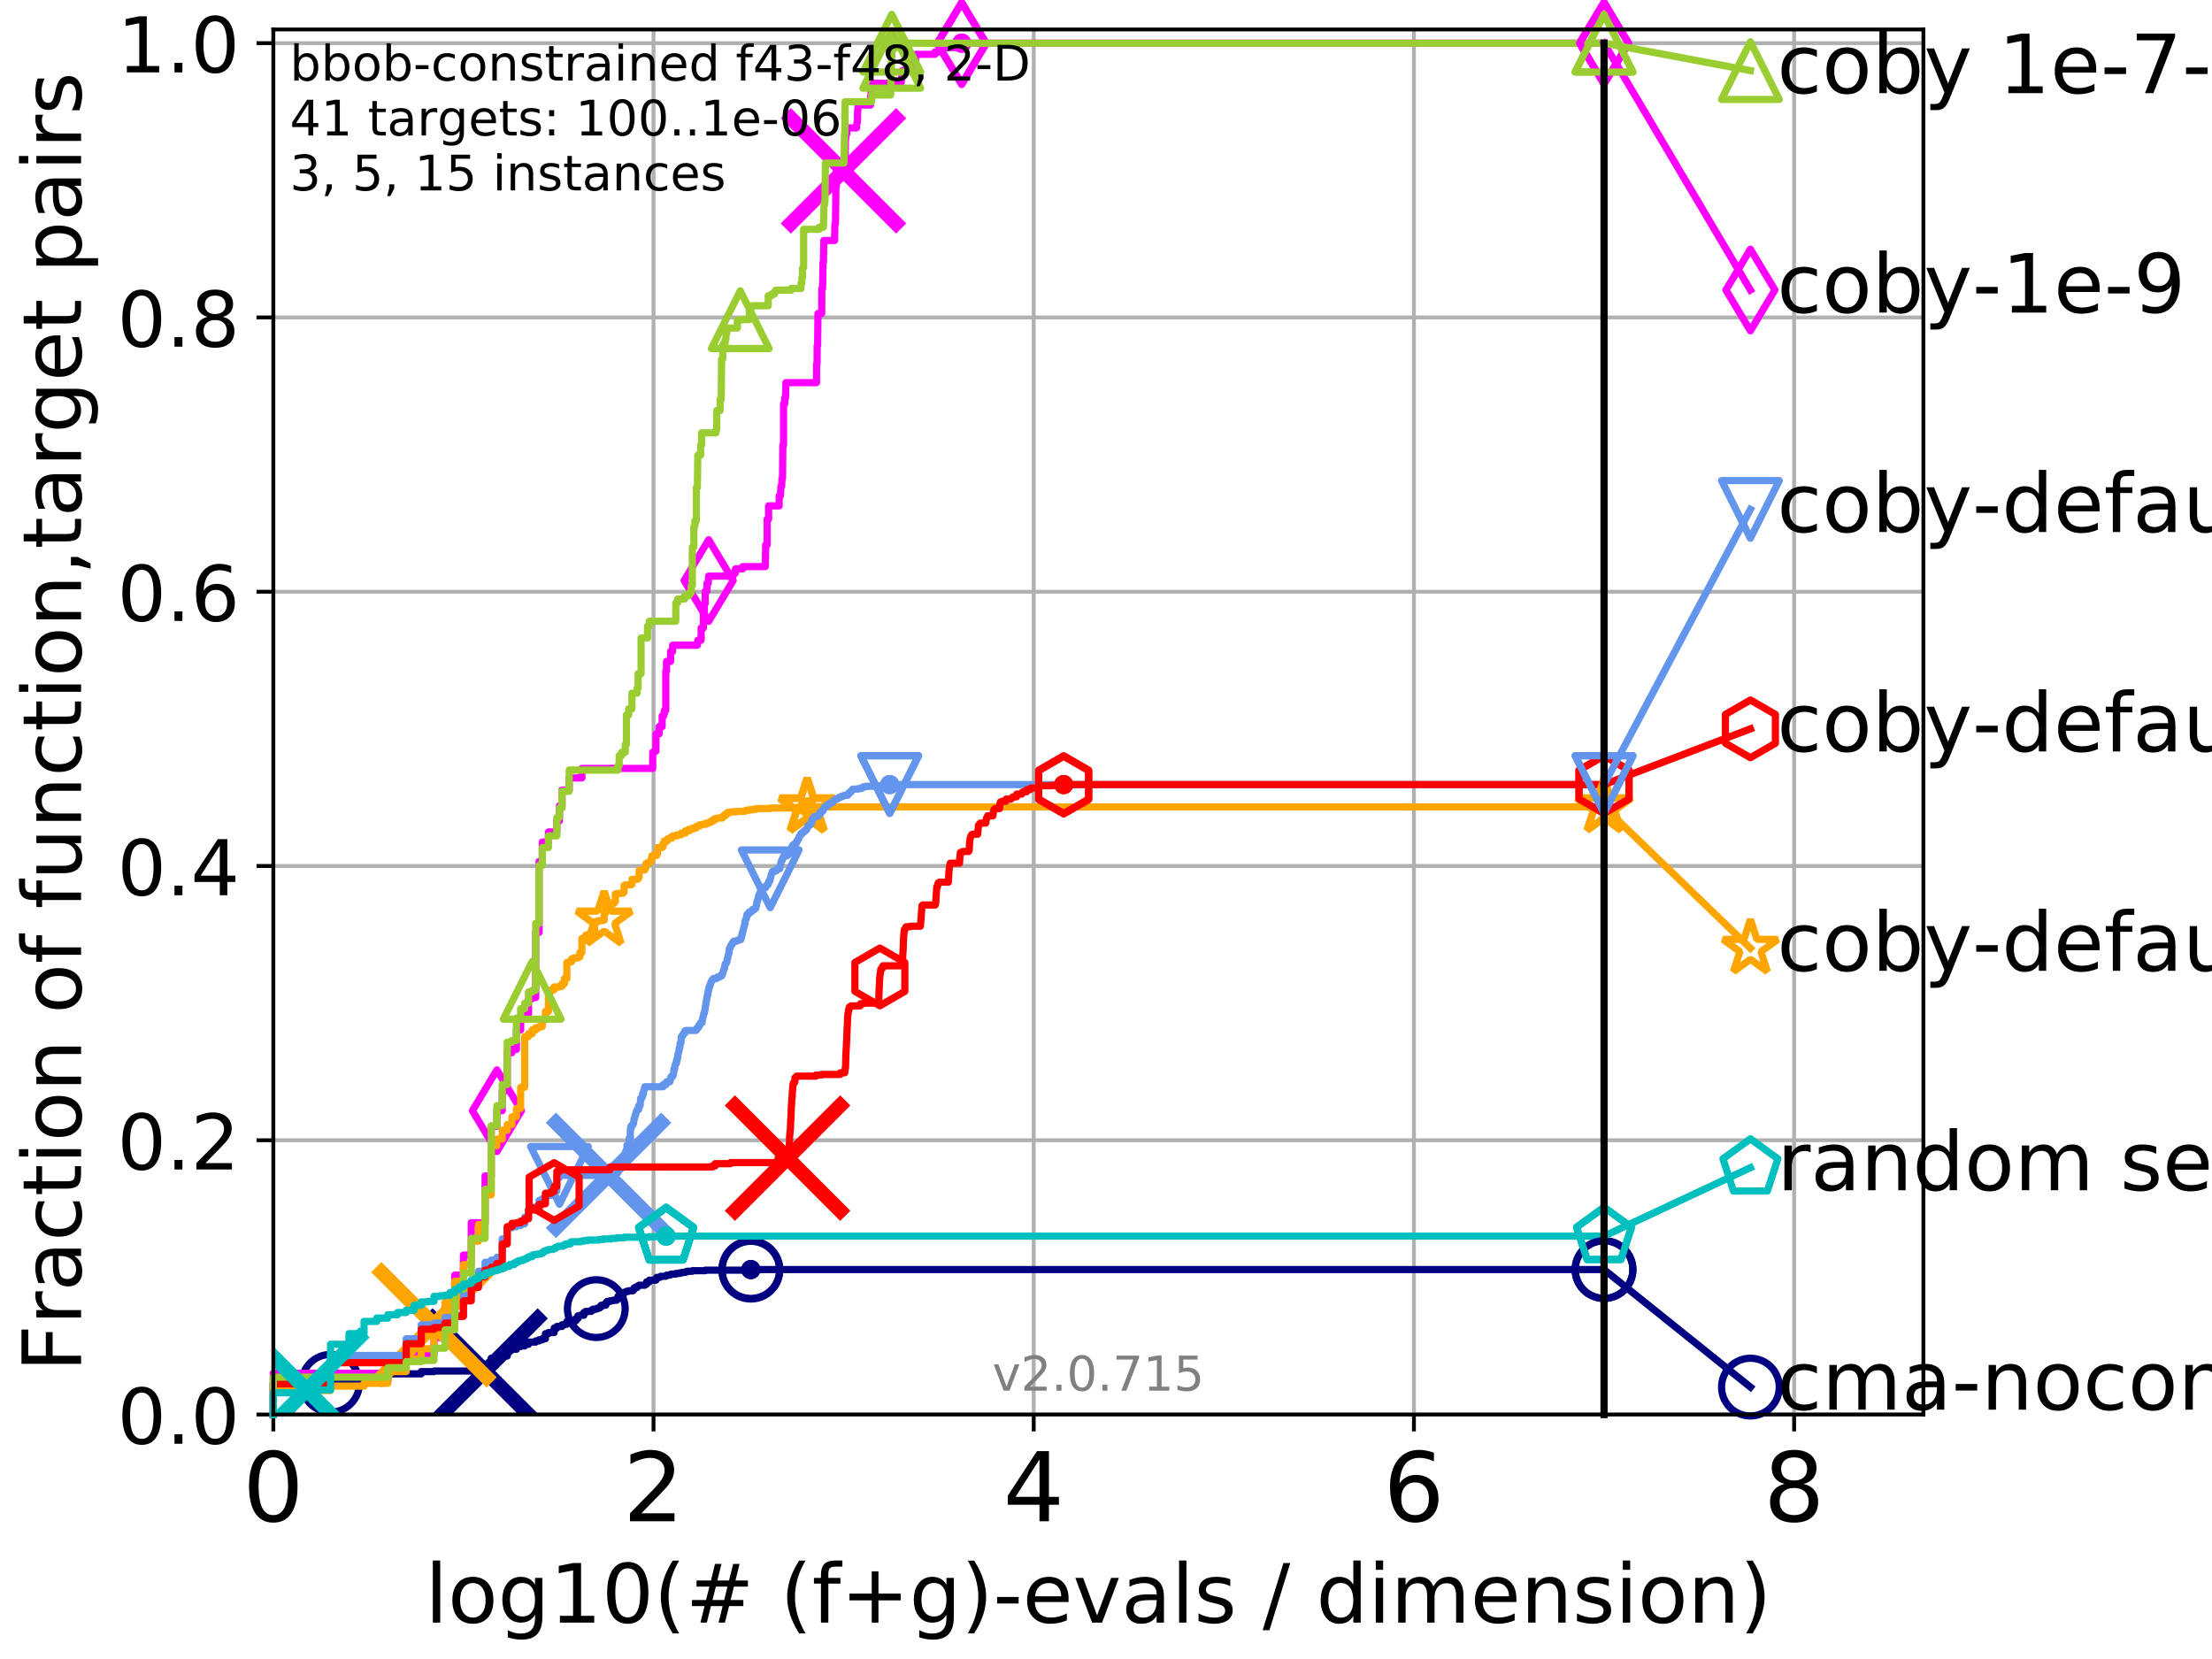<?xml version="1.0" encoding="utf-8" standalone="no"?>
<!DOCTYPE svg PUBLIC "-//W3C//DTD SVG 1.1//EN"
  "http://www.w3.org/Graphics/SVG/1.1/DTD/svg11.dtd">
<!-- Created with matplotlib (http://matplotlib.org/) -->
<svg height="345pt" version="1.1" viewBox="0 0 460 345" width="460pt" xmlns="http://www.w3.org/2000/svg" xmlns:xlink="http://www.w3.org/1999/xlink">
 <defs>
  <style type="text/css">
*{stroke-linecap:butt;stroke-linejoin:round;}
  </style>
 </defs>
 <g id="figure_1">
  <g id="patch_1">
   <path d="M 0 345.6 
L 460.8 345.6 
L 460.8 0 
L 0 0 
z
" style="fill:#ffffff;"/>
  </g>
  <g id="axes_1">
   <g id="patch_2">
    <path d="M 56.84 294.16 
L 399.984 294.16 
L 399.984 6.125 
L 56.84 6.125 
z
" style="fill:#ffffff;"/>
   </g>
   <g id="matplotlib.axis_1">
    <g id="xtick_1">
     <g id="line2d_1">
      <path clip-path="url(#pa7c3508a3c)" d="M 56.84 294.16 
L 56.84 6.125 
" style="fill:none;stroke:#b0b0b0;stroke-linecap:square;stroke-width:0.8;"/>
     </g>
     <g id="line2d_2">
      <defs>
       <path d="M 0 0 
L 0 3.5 
" id="m1a619e1186" style="stroke:#000000;stroke-width:0.8;"/>
      </defs>
      <g>
       <use style="stroke:#000000;stroke-width:0.8;" x="56.84" xlink:href="#m1a619e1186" y="294.16"/>
      </g>
     </g>
     <g id="text_1">
      <!-- 0 -->
      <defs>
       <path d="M 31.781 66.406 
Q 24.172 66.406 20.328 58.906 
Q 16.5 51.422 16.5 36.375 
Q 16.5 21.391 20.328 13.891 
Q 24.172 6.391 31.781 6.391 
Q 39.453 6.391 43.281 13.891 
Q 47.125 21.391 47.125 36.375 
Q 47.125 51.422 43.281 58.906 
Q 39.453 66.406 31.781 66.406 
z
M 31.781 74.219 
Q 44.047 74.219 50.516 64.516 
Q 56.984 54.828 56.984 36.375 
Q 56.984 17.969 50.516 8.266 
Q 44.047 -1.422 31.781 -1.422 
Q 19.531 -1.422 13.062 8.266 
Q 6.594 17.969 6.594 36.375 
Q 6.594 54.828 13.062 64.516 
Q 19.531 74.219 31.781 74.219 
z
" id="DejaVuSans-30"/>
      </defs>
      <g transform="translate(50.477 316.357)scale(0.2 -0.2)">
       <use xlink:href="#DejaVuSans-30"/>
      </g>
     </g>
    </g>
    <g id="xtick_2">
     <g id="line2d_3">
      <path clip-path="url(#pa7c3508a3c)" d="M 135.905 294.16 
L 135.905 6.125 
" style="fill:none;stroke:#b0b0b0;stroke-linecap:square;stroke-width:0.8;"/>
     </g>
     <g id="line2d_4">
      <g>
       <use style="stroke:#000000;stroke-width:0.8;" x="135.905" xlink:href="#m1a619e1186" y="294.16"/>
      </g>
     </g>
     <g id="text_2">
      <!-- 2 -->
      <defs>
       <path d="M 19.188 8.297 
L 53.609 8.297 
L 53.609 0 
L 7.328 0 
L 7.328 8.297 
Q 12.938 14.109 22.625 23.891 
Q 32.328 33.688 34.812 36.531 
Q 39.547 41.844 41.422 45.531 
Q 43.312 49.219 43.312 52.781 
Q 43.312 58.594 39.234 62.25 
Q 35.156 65.922 28.609 65.922 
Q 23.969 65.922 18.812 64.312 
Q 13.672 62.703 7.812 59.422 
L 7.812 69.391 
Q 13.766 71.781 18.938 73 
Q 24.125 74.219 28.422 74.219 
Q 39.75 74.219 46.484 68.547 
Q 53.219 62.891 53.219 53.422 
Q 53.219 48.922 51.531 44.891 
Q 49.859 40.875 45.406 35.406 
Q 44.188 33.984 37.641 27.219 
Q 31.109 20.453 19.188 8.297 
z
" id="DejaVuSans-32"/>
      </defs>
      <g transform="translate(129.543 316.357)scale(0.2 -0.2)">
       <use xlink:href="#DejaVuSans-32"/>
      </g>
     </g>
    </g>
    <g id="xtick_3">
     <g id="line2d_5">
      <path clip-path="url(#pa7c3508a3c)" d="M 214.971 294.16 
L 214.971 6.125 
" style="fill:none;stroke:#b0b0b0;stroke-linecap:square;stroke-width:0.8;"/>
     </g>
     <g id="line2d_6">
      <g>
       <use style="stroke:#000000;stroke-width:0.8;" x="214.971" xlink:href="#m1a619e1186" y="294.16"/>
      </g>
     </g>
     <g id="text_3">
      <!-- 4 -->
      <defs>
       <path d="M 37.797 64.312 
L 12.891 25.391 
L 37.797 25.391 
z
M 35.203 72.906 
L 47.609 72.906 
L 47.609 25.391 
L 58.016 25.391 
L 58.016 17.188 
L 47.609 17.188 
L 47.609 0 
L 37.797 0 
L 37.797 17.188 
L 4.891 17.188 
L 4.891 26.703 
z
" id="DejaVuSans-34"/>
      </defs>
      <g transform="translate(208.608 316.357)scale(0.2 -0.2)">
       <use xlink:href="#DejaVuSans-34"/>
      </g>
     </g>
    </g>
    <g id="xtick_4">
     <g id="line2d_7">
      <path clip-path="url(#pa7c3508a3c)" d="M 294.036 294.16 
L 294.036 6.125 
" style="fill:none;stroke:#b0b0b0;stroke-linecap:square;stroke-width:0.8;"/>
     </g>
     <g id="line2d_8">
      <g>
       <use style="stroke:#000000;stroke-width:0.8;" x="294.036" xlink:href="#m1a619e1186" y="294.16"/>
      </g>
     </g>
     <g id="text_4">
      <!-- 6 -->
      <defs>
       <path d="M 33.016 40.375 
Q 26.375 40.375 22.484 35.828 
Q 18.609 31.297 18.609 23.391 
Q 18.609 15.531 22.484 10.953 
Q 26.375 6.391 33.016 6.391 
Q 39.656 6.391 43.531 10.953 
Q 47.406 15.531 47.406 23.391 
Q 47.406 31.297 43.531 35.828 
Q 39.656 40.375 33.016 40.375 
z
M 52.594 71.297 
L 52.594 62.312 
Q 48.875 64.062 45.094 64.984 
Q 41.312 65.922 37.594 65.922 
Q 27.828 65.922 22.672 59.328 
Q 17.531 52.734 16.797 39.406 
Q 19.672 43.656 24.016 45.922 
Q 28.375 48.188 33.594 48.188 
Q 44.578 48.188 50.953 41.516 
Q 57.328 34.859 57.328 23.391 
Q 57.328 12.156 50.688 5.359 
Q 44.047 -1.422 33.016 -1.422 
Q 20.359 -1.422 13.672 8.266 
Q 6.984 17.969 6.984 36.375 
Q 6.984 53.656 15.188 63.938 
Q 23.391 74.219 37.203 74.219 
Q 40.922 74.219 44.703 73.484 
Q 48.484 72.75 52.594 71.297 
z
" id="DejaVuSans-36"/>
      </defs>
      <g transform="translate(287.674 316.357)scale(0.2 -0.2)">
       <use xlink:href="#DejaVuSans-36"/>
      </g>
     </g>
    </g>
    <g id="xtick_5">
     <g id="line2d_9">
      <path clip-path="url(#pa7c3508a3c)" d="M 373.102 294.16 
L 373.102 6.125 
" style="fill:none;stroke:#b0b0b0;stroke-linecap:square;stroke-width:0.8;"/>
     </g>
     <g id="line2d_10">
      <g>
       <use style="stroke:#000000;stroke-width:0.8;" x="373.102" xlink:href="#m1a619e1186" y="294.16"/>
      </g>
     </g>
     <g id="text_5">
      <!-- 8 -->
      <defs>
       <path d="M 31.781 34.625 
Q 24.75 34.625 20.719 30.859 
Q 16.703 27.094 16.703 20.516 
Q 16.703 13.922 20.719 10.156 
Q 24.75 6.391 31.781 6.391 
Q 38.812 6.391 42.859 10.172 
Q 46.922 13.969 46.922 20.516 
Q 46.922 27.094 42.891 30.859 
Q 38.875 34.625 31.781 34.625 
z
M 21.922 38.812 
Q 15.578 40.375 12.031 44.719 
Q 8.5 49.078 8.5 55.328 
Q 8.5 64.062 14.719 69.141 
Q 20.953 74.219 31.781 74.219 
Q 42.672 74.219 48.875 69.141 
Q 55.078 64.062 55.078 55.328 
Q 55.078 49.078 51.531 44.719 
Q 48 40.375 41.703 38.812 
Q 48.828 37.156 52.797 32.312 
Q 56.781 27.484 56.781 20.516 
Q 56.781 9.906 50.312 4.234 
Q 43.844 -1.422 31.781 -1.422 
Q 19.734 -1.422 13.25 4.234 
Q 6.781 9.906 6.781 20.516 
Q 6.781 27.484 10.781 32.312 
Q 14.797 37.156 21.922 38.812 
z
M 18.312 54.391 
Q 18.312 48.734 21.844 45.562 
Q 25.391 42.391 31.781 42.391 
Q 38.141 42.391 41.719 45.562 
Q 45.312 48.734 45.312 54.391 
Q 45.312 60.062 41.719 63.234 
Q 38.141 66.406 31.781 66.406 
Q 25.391 66.406 21.844 63.234 
Q 18.312 60.062 18.312 54.391 
z
" id="DejaVuSans-38"/>
      </defs>
      <g transform="translate(366.739 316.357)scale(0.2 -0.2)">
       <use xlink:href="#DejaVuSans-38"/>
      </g>
     </g>
    </g>
    <g id="text_6">
     <!-- log10(# (f+g)-evals / dimension) -->
     <defs>
      <path d="M 9.422 75.984 
L 18.406 75.984 
L 18.406 0 
L 9.422 0 
z
" id="DejaVuSans-6c"/>
      <path d="M 30.609 48.391 
Q 23.391 48.391 19.188 42.75 
Q 14.984 37.109 14.984 27.297 
Q 14.984 17.484 19.156 11.844 
Q 23.344 6.203 30.609 6.203 
Q 37.797 6.203 41.984 11.859 
Q 46.188 17.531 46.188 27.297 
Q 46.188 37.016 41.984 42.703 
Q 37.797 48.391 30.609 48.391 
z
M 30.609 56 
Q 42.328 56 49.016 48.375 
Q 55.719 40.766 55.719 27.297 
Q 55.719 13.875 49.016 6.219 
Q 42.328 -1.422 30.609 -1.422 
Q 18.844 -1.422 12.172 6.219 
Q 5.516 13.875 5.516 27.297 
Q 5.516 40.766 12.172 48.375 
Q 18.844 56 30.609 56 
z
" id="DejaVuSans-6f"/>
      <path d="M 45.406 27.984 
Q 45.406 37.75 41.375 43.109 
Q 37.359 48.484 30.078 48.484 
Q 22.859 48.484 18.828 43.109 
Q 14.797 37.75 14.797 27.984 
Q 14.797 18.266 18.828 12.891 
Q 22.859 7.516 30.078 7.516 
Q 37.359 7.516 41.375 12.891 
Q 45.406 18.266 45.406 27.984 
z
M 54.391 6.781 
Q 54.391 -7.172 48.188 -13.984 
Q 42 -20.797 29.203 -20.797 
Q 24.469 -20.797 20.266 -20.094 
Q 16.062 -19.391 12.109 -17.922 
L 12.109 -9.188 
Q 16.062 -11.328 19.922 -12.344 
Q 23.781 -13.375 27.781 -13.375 
Q 36.625 -13.375 41.016 -8.766 
Q 45.406 -4.156 45.406 5.172 
L 45.406 9.625 
Q 42.625 4.781 38.281 2.391 
Q 33.938 0 27.875 0 
Q 17.828 0 11.672 7.656 
Q 5.516 15.328 5.516 27.984 
Q 5.516 40.672 11.672 48.328 
Q 17.828 56 27.875 56 
Q 33.938 56 38.281 53.609 
Q 42.625 51.219 45.406 46.391 
L 45.406 54.688 
L 54.391 54.688 
z
" id="DejaVuSans-67"/>
      <path d="M 12.406 8.297 
L 28.516 8.297 
L 28.516 63.922 
L 10.984 60.406 
L 10.984 69.391 
L 28.422 72.906 
L 38.281 72.906 
L 38.281 8.297 
L 54.391 8.297 
L 54.391 0 
L 12.406 0 
z
" id="DejaVuSans-31"/>
      <path d="M 31 75.875 
Q 24.469 64.656 21.281 53.656 
Q 18.109 42.672 18.109 31.391 
Q 18.109 20.125 21.312 9.062 
Q 24.516 -2 31 -13.188 
L 23.188 -13.188 
Q 15.875 -1.703 12.234 9.375 
Q 8.594 20.453 8.594 31.391 
Q 8.594 42.281 12.203 53.312 
Q 15.828 64.359 23.188 75.875 
z
" id="DejaVuSans-28"/>
      <path d="M 51.125 44 
L 36.922 44 
L 32.812 27.688 
L 47.125 27.688 
z
M 43.797 71.781 
L 38.719 51.516 
L 52.984 51.516 
L 58.109 71.781 
L 65.922 71.781 
L 60.891 51.516 
L 76.125 51.516 
L 76.125 44 
L 58.984 44 
L 54.984 27.688 
L 70.516 27.688 
L 70.516 20.219 
L 53.078 20.219 
L 48 0 
L 40.188 0 
L 45.219 20.219 
L 30.906 20.219 
L 25.875 0 
L 18.016 0 
L 23.094 20.219 
L 7.719 20.219 
L 7.719 27.688 
L 24.906 27.688 
L 29 44 
L 13.281 44 
L 13.281 51.516 
L 30.906 51.516 
L 35.891 71.781 
z
" id="DejaVuSans-23"/>
      <path id="DejaVuSans-20"/>
      <path d="M 37.109 75.984 
L 37.109 68.5 
L 28.516 68.5 
Q 23.688 68.5 21.797 66.547 
Q 19.922 64.594 19.922 59.516 
L 19.922 54.688 
L 34.719 54.688 
L 34.719 47.703 
L 19.922 47.703 
L 19.922 0 
L 10.891 0 
L 10.891 47.703 
L 2.297 47.703 
L 2.297 54.688 
L 10.891 54.688 
L 10.891 58.5 
Q 10.891 67.625 15.141 71.797 
Q 19.391 75.984 28.609 75.984 
z
" id="DejaVuSans-66"/>
      <path d="M 46 62.703 
L 46 35.5 
L 73.188 35.5 
L 73.188 27.203 
L 46 27.203 
L 46 0 
L 37.797 0 
L 37.797 27.203 
L 10.594 27.203 
L 10.594 35.5 
L 37.797 35.5 
L 37.797 62.703 
z
" id="DejaVuSans-2b"/>
      <path d="M 8.016 75.875 
L 15.828 75.875 
Q 23.141 64.359 26.781 53.312 
Q 30.422 42.281 30.422 31.391 
Q 30.422 20.453 26.781 9.375 
Q 23.141 -1.703 15.828 -13.188 
L 8.016 -13.188 
Q 14.5 -2 17.703 9.062 
Q 20.906 20.125 20.906 31.391 
Q 20.906 42.672 17.703 53.656 
Q 14.5 64.656 8.016 75.875 
z
" id="DejaVuSans-29"/>
      <path d="M 4.891 31.391 
L 31.203 31.391 
L 31.203 23.391 
L 4.891 23.391 
z
" id="DejaVuSans-2d"/>
      <path d="M 56.203 29.594 
L 56.203 25.203 
L 14.891 25.203 
Q 15.484 15.922 20.484 11.062 
Q 25.484 6.203 34.422 6.203 
Q 39.594 6.203 44.453 7.469 
Q 49.312 8.734 54.109 11.281 
L 54.109 2.781 
Q 49.266 0.734 44.188 -0.344 
Q 39.109 -1.422 33.891 -1.422 
Q 20.797 -1.422 13.156 6.188 
Q 5.516 13.812 5.516 26.812 
Q 5.516 40.234 12.766 48.109 
Q 20.016 56 32.328 56 
Q 43.359 56 49.781 48.891 
Q 56.203 41.797 56.203 29.594 
z
M 47.219 32.234 
Q 47.125 39.594 43.094 43.984 
Q 39.062 48.391 32.422 48.391 
Q 24.906 48.391 20.391 44.141 
Q 15.875 39.891 15.188 32.172 
z
" id="DejaVuSans-65"/>
      <path d="M 2.984 54.688 
L 12.5 54.688 
L 29.594 8.797 
L 46.688 54.688 
L 56.203 54.688 
L 35.688 0 
L 23.484 0 
z
" id="DejaVuSans-76"/>
      <path d="M 34.281 27.484 
Q 23.391 27.484 19.188 25 
Q 14.984 22.516 14.984 16.5 
Q 14.984 11.719 18.141 8.906 
Q 21.297 6.109 26.703 6.109 
Q 34.188 6.109 38.703 11.406 
Q 43.219 16.703 43.219 25.484 
L 43.219 27.484 
z
M 52.203 31.203 
L 52.203 0 
L 43.219 0 
L 43.219 8.297 
Q 40.141 3.328 35.547 0.953 
Q 30.953 -1.422 24.312 -1.422 
Q 15.922 -1.422 10.953 3.297 
Q 6 8.016 6 15.922 
Q 6 25.141 12.172 29.828 
Q 18.359 34.516 30.609 34.516 
L 43.219 34.516 
L 43.219 35.406 
Q 43.219 41.609 39.141 45 
Q 35.062 48.391 27.688 48.391 
Q 23 48.391 18.547 47.266 
Q 14.109 46.141 10.016 43.891 
L 10.016 52.203 
Q 14.938 54.109 19.578 55.047 
Q 24.219 56 28.609 56 
Q 40.484 56 46.344 49.844 
Q 52.203 43.703 52.203 31.203 
z
" id="DejaVuSans-61"/>
      <path d="M 44.281 53.078 
L 44.281 44.578 
Q 40.484 46.531 36.375 47.5 
Q 32.281 48.484 27.875 48.484 
Q 21.188 48.484 17.844 46.438 
Q 14.5 44.391 14.5 40.281 
Q 14.5 37.156 16.891 35.375 
Q 19.281 33.594 26.516 31.984 
L 29.594 31.297 
Q 39.156 29.25 43.188 25.516 
Q 47.219 21.781 47.219 15.094 
Q 47.219 7.469 41.188 3.016 
Q 35.156 -1.422 24.609 -1.422 
Q 20.219 -1.422 15.453 -0.562 
Q 10.688 0.297 5.422 2 
L 5.422 11.281 
Q 10.406 8.688 15.234 7.391 
Q 20.062 6.109 24.812 6.109 
Q 31.156 6.109 34.562 8.281 
Q 37.984 10.453 37.984 14.406 
Q 37.984 18.062 35.516 20.016 
Q 33.062 21.969 24.703 23.781 
L 21.578 24.516 
Q 13.234 26.266 9.516 29.906 
Q 5.812 33.547 5.812 39.891 
Q 5.812 47.609 11.281 51.797 
Q 16.75 56 26.812 56 
Q 31.781 56 36.172 55.266 
Q 40.578 54.547 44.281 53.078 
z
" id="DejaVuSans-73"/>
      <path d="M 25.391 72.906 
L 33.688 72.906 
L 8.297 -9.281 
L 0 -9.281 
z
" id="DejaVuSans-2f"/>
      <path d="M 45.406 46.391 
L 45.406 75.984 
L 54.391 75.984 
L 54.391 0 
L 45.406 0 
L 45.406 8.203 
Q 42.578 3.328 38.25 0.953 
Q 33.938 -1.422 27.875 -1.422 
Q 17.969 -1.422 11.734 6.484 
Q 5.516 14.406 5.516 27.297 
Q 5.516 40.188 11.734 48.094 
Q 17.969 56 27.875 56 
Q 33.938 56 38.25 53.625 
Q 42.578 51.266 45.406 46.391 
z
M 14.797 27.297 
Q 14.797 17.391 18.875 11.75 
Q 22.953 6.109 30.078 6.109 
Q 37.203 6.109 41.297 11.75 
Q 45.406 17.391 45.406 27.297 
Q 45.406 37.203 41.297 42.844 
Q 37.203 48.484 30.078 48.484 
Q 22.953 48.484 18.875 42.844 
Q 14.797 37.203 14.797 27.297 
z
" id="DejaVuSans-64"/>
      <path d="M 9.422 54.688 
L 18.406 54.688 
L 18.406 0 
L 9.422 0 
z
M 9.422 75.984 
L 18.406 75.984 
L 18.406 64.594 
L 9.422 64.594 
z
" id="DejaVuSans-69"/>
      <path d="M 52 44.188 
Q 55.375 50.25 60.062 53.125 
Q 64.75 56 71.094 56 
Q 79.641 56 84.281 50.016 
Q 88.922 44.047 88.922 33.016 
L 88.922 0 
L 79.891 0 
L 79.891 32.719 
Q 79.891 40.578 77.094 44.375 
Q 74.312 48.188 68.609 48.188 
Q 61.625 48.188 57.562 43.547 
Q 53.516 38.922 53.516 30.906 
L 53.516 0 
L 44.484 0 
L 44.484 32.719 
Q 44.484 40.625 41.703 44.406 
Q 38.922 48.188 33.109 48.188 
Q 26.219 48.188 22.156 43.531 
Q 18.109 38.875 18.109 30.906 
L 18.109 0 
L 9.078 0 
L 9.078 54.688 
L 18.109 54.688 
L 18.109 46.188 
Q 21.188 51.219 25.484 53.609 
Q 29.781 56 35.688 56 
Q 41.656 56 45.828 52.969 
Q 50 49.953 52 44.188 
z
" id="DejaVuSans-6d"/>
      <path d="M 54.891 33.016 
L 54.891 0 
L 45.906 0 
L 45.906 32.719 
Q 45.906 40.484 42.875 44.328 
Q 39.844 48.188 33.797 48.188 
Q 26.516 48.188 22.312 43.547 
Q 18.109 38.922 18.109 30.906 
L 18.109 0 
L 9.078 0 
L 9.078 54.688 
L 18.109 54.688 
L 18.109 46.188 
Q 21.344 51.125 25.703 53.562 
Q 30.078 56 35.797 56 
Q 45.219 56 50.047 50.172 
Q 54.891 44.344 54.891 33.016 
z
" id="DejaVuSans-6e"/>
     </defs>
     <g transform="translate(88.413 337.434)scale(0.17 -0.17)">
      <use xlink:href="#DejaVuSans-6c"/>
      <use x="27.783" xlink:href="#DejaVuSans-6f"/>
      <use x="88.965" xlink:href="#DejaVuSans-67"/>
      <use x="152.441" xlink:href="#DejaVuSans-31"/>
      <use x="216.064" xlink:href="#DejaVuSans-30"/>
      <use x="279.688" xlink:href="#DejaVuSans-28"/>
      <use x="318.701" xlink:href="#DejaVuSans-23"/>
      <use x="402.49" xlink:href="#DejaVuSans-20"/>
      <use x="434.277" xlink:href="#DejaVuSans-28"/>
      <use x="473.291" xlink:href="#DejaVuSans-66"/>
      <use x="508.496" xlink:href="#DejaVuSans-2b"/>
      <use x="592.285" xlink:href="#DejaVuSans-67"/>
      <use x="655.762" xlink:href="#DejaVuSans-29"/>
      <use x="694.775" xlink:href="#DejaVuSans-2d"/>
      <use x="730.859" xlink:href="#DejaVuSans-65"/>
      <use x="792.383" xlink:href="#DejaVuSans-76"/>
      <use x="851.562" xlink:href="#DejaVuSans-61"/>
      <use x="912.842" xlink:href="#DejaVuSans-6c"/>
      <use x="940.625" xlink:href="#DejaVuSans-73"/>
      <use x="992.725" xlink:href="#DejaVuSans-20"/>
      <use x="1024.512" xlink:href="#DejaVuSans-2f"/>
      <use x="1058.203" xlink:href="#DejaVuSans-20"/>
      <use x="1089.99" xlink:href="#DejaVuSans-64"/>
      <use x="1153.467" xlink:href="#DejaVuSans-69"/>
      <use x="1181.25" xlink:href="#DejaVuSans-6d"/>
      <use x="1278.662" xlink:href="#DejaVuSans-65"/>
      <use x="1340.186" xlink:href="#DejaVuSans-6e"/>
      <use x="1403.564" xlink:href="#DejaVuSans-73"/>
      <use x="1455.664" xlink:href="#DejaVuSans-69"/>
      <use x="1483.447" xlink:href="#DejaVuSans-6f"/>
      <use x="1544.629" xlink:href="#DejaVuSans-6e"/>
      <use x="1608.008" xlink:href="#DejaVuSans-29"/>
     </g>
    </g>
   </g>
   <g id="matplotlib.axis_2">
    <g id="ytick_1">
     <g id="line2d_11">
      <path clip-path="url(#pa7c3508a3c)" d="M 56.84 294.16 
L 399.984 294.16 
" style="fill:none;stroke:#b0b0b0;stroke-linecap:square;stroke-width:0.8;"/>
     </g>
     <g id="line2d_12">
      <defs>
       <path d="M 0 0 
L -3.5 0 
" id="mb2e75e29c0" style="stroke:#000000;stroke-width:0.8;"/>
      </defs>
      <g>
       <use style="stroke:#000000;stroke-width:0.8;" x="56.84" xlink:href="#mb2e75e29c0" y="294.16"/>
      </g>
     </g>
     <g id="text_7">
      <!-- 0.0 -->
      <defs>
       <path d="M 10.688 12.406 
L 21 12.406 
L 21 0 
L 10.688 0 
z
" id="DejaVuSans-2e"/>
      </defs>
      <g transform="translate(24.395 300.239)scale(0.16 -0.16)">
       <use xlink:href="#DejaVuSans-30"/>
       <use x="63.623" xlink:href="#DejaVuSans-2e"/>
       <use x="95.41" xlink:href="#DejaVuSans-30"/>
      </g>
     </g>
    </g>
    <g id="ytick_2">
     <g id="line2d_13">
      <path clip-path="url(#pa7c3508a3c)" d="M 56.84 237.123 
L 399.984 237.123 
" style="fill:none;stroke:#b0b0b0;stroke-linecap:square;stroke-width:0.8;"/>
     </g>
     <g id="line2d_14">
      <g>
       <use style="stroke:#000000;stroke-width:0.8;" x="56.84" xlink:href="#mb2e75e29c0" y="237.123"/>
      </g>
     </g>
     <g id="text_8">
      <!-- 0.2 -->
      <g transform="translate(24.395 243.202)scale(0.16 -0.16)">
       <use xlink:href="#DejaVuSans-30"/>
       <use x="63.623" xlink:href="#DejaVuSans-2e"/>
       <use x="95.41" xlink:href="#DejaVuSans-32"/>
      </g>
     </g>
    </g>
    <g id="ytick_3">
     <g id="line2d_15">
      <path clip-path="url(#pa7c3508a3c)" d="M 56.84 180.087 
L 399.984 180.087 
" style="fill:none;stroke:#b0b0b0;stroke-linecap:square;stroke-width:0.8;"/>
     </g>
     <g id="line2d_16">
      <g>
       <use style="stroke:#000000;stroke-width:0.8;" x="56.84" xlink:href="#mb2e75e29c0" y="180.087"/>
      </g>
     </g>
     <g id="text_9">
      <!-- 0.4 -->
      <g transform="translate(24.395 186.166)scale(0.16 -0.16)">
       <use xlink:href="#DejaVuSans-30"/>
       <use x="63.623" xlink:href="#DejaVuSans-2e"/>
       <use x="95.41" xlink:href="#DejaVuSans-34"/>
      </g>
     </g>
    </g>
    <g id="ytick_4">
     <g id="line2d_17">
      <path clip-path="url(#pa7c3508a3c)" d="M 56.84 123.05 
L 399.984 123.05 
" style="fill:none;stroke:#b0b0b0;stroke-linecap:square;stroke-width:0.8;"/>
     </g>
     <g id="line2d_18">
      <g>
       <use style="stroke:#000000;stroke-width:0.8;" x="56.84" xlink:href="#mb2e75e29c0" y="123.05"/>
      </g>
     </g>
     <g id="text_10">
      <!-- 0.6 -->
      <g transform="translate(24.395 129.129)scale(0.16 -0.16)">
       <use xlink:href="#DejaVuSans-30"/>
       <use x="63.623" xlink:href="#DejaVuSans-2e"/>
       <use x="95.41" xlink:href="#DejaVuSans-36"/>
      </g>
     </g>
    </g>
    <g id="ytick_5">
     <g id="line2d_19">
      <path clip-path="url(#pa7c3508a3c)" d="M 56.84 66.014 
L 399.984 66.014 
" style="fill:none;stroke:#b0b0b0;stroke-linecap:square;stroke-width:0.8;"/>
     </g>
     <g id="line2d_20">
      <g>
       <use style="stroke:#000000;stroke-width:0.8;" x="56.84" xlink:href="#mb2e75e29c0" y="66.014"/>
      </g>
     </g>
     <g id="text_11">
      <!-- 0.8 -->
      <g transform="translate(24.395 72.092)scale(0.16 -0.16)">
       <use xlink:href="#DejaVuSans-30"/>
       <use x="63.623" xlink:href="#DejaVuSans-2e"/>
       <use x="95.41" xlink:href="#DejaVuSans-38"/>
      </g>
     </g>
    </g>
    <g id="ytick_6">
     <g id="line2d_21">
      <path clip-path="url(#pa7c3508a3c)" d="M 56.84 8.977 
L 399.984 8.977 
" style="fill:none;stroke:#b0b0b0;stroke-linecap:square;stroke-width:0.8;"/>
     </g>
     <g id="line2d_22">
      <g>
       <use style="stroke:#000000;stroke-width:0.8;" x="56.84" xlink:href="#mb2e75e29c0" y="8.977"/>
      </g>
     </g>
     <g id="text_12">
      <!-- 1.0 -->
      <g transform="translate(24.395 15.056)scale(0.16 -0.16)">
       <use xlink:href="#DejaVuSans-31"/>
       <use x="63.623" xlink:href="#DejaVuSans-2e"/>
       <use x="95.41" xlink:href="#DejaVuSans-30"/>
      </g>
     </g>
    </g>
    <g id="text_13">
     <!-- Fraction of function,target pairs -->
     <defs>
      <path d="M 9.812 72.906 
L 51.703 72.906 
L 51.703 64.594 
L 19.672 64.594 
L 19.672 43.109 
L 48.578 43.109 
L 48.578 34.812 
L 19.672 34.812 
L 19.672 0 
L 9.812 0 
z
" id="DejaVuSans-46"/>
      <path d="M 41.109 46.297 
Q 39.594 47.172 37.812 47.578 
Q 36.031 48 33.891 48 
Q 26.266 48 22.188 43.047 
Q 18.109 38.094 18.109 28.812 
L 18.109 0 
L 9.078 0 
L 9.078 54.688 
L 18.109 54.688 
L 18.109 46.188 
Q 20.953 51.172 25.484 53.578 
Q 30.031 56 36.531 56 
Q 37.453 56 38.578 55.875 
Q 39.703 55.766 41.062 55.516 
z
" id="DejaVuSans-72"/>
      <path d="M 48.781 52.594 
L 48.781 44.188 
Q 44.969 46.297 41.141 47.344 
Q 37.312 48.391 33.406 48.391 
Q 24.656 48.391 19.812 42.844 
Q 14.984 37.312 14.984 27.297 
Q 14.984 17.281 19.812 11.734 
Q 24.656 6.203 33.406 6.203 
Q 37.312 6.203 41.141 7.25 
Q 44.969 8.297 48.781 10.406 
L 48.781 2.094 
Q 45.016 0.344 40.984 -0.531 
Q 36.969 -1.422 32.422 -1.422 
Q 20.062 -1.422 12.781 6.344 
Q 5.516 14.109 5.516 27.297 
Q 5.516 40.672 12.859 48.328 
Q 20.219 56 33.016 56 
Q 37.156 56 41.109 55.141 
Q 45.062 54.297 48.781 52.594 
z
" id="DejaVuSans-63"/>
      <path d="M 18.312 70.219 
L 18.312 54.688 
L 36.812 54.688 
L 36.812 47.703 
L 18.312 47.703 
L 18.312 18.016 
Q 18.312 11.328 20.141 9.422 
Q 21.969 7.516 27.594 7.516 
L 36.812 7.516 
L 36.812 0 
L 27.594 0 
Q 17.188 0 13.234 3.875 
Q 9.281 7.766 9.281 18.016 
L 9.281 47.703 
L 2.688 47.703 
L 2.688 54.688 
L 9.281 54.688 
L 9.281 70.219 
z
" id="DejaVuSans-74"/>
      <path d="M 8.5 21.578 
L 8.5 54.688 
L 17.484 54.688 
L 17.484 21.922 
Q 17.484 14.156 20.5 10.266 
Q 23.531 6.391 29.594 6.391 
Q 36.859 6.391 41.078 11.031 
Q 45.312 15.672 45.312 23.688 
L 45.312 54.688 
L 54.297 54.688 
L 54.297 0 
L 45.312 0 
L 45.312 8.406 
Q 42.047 3.422 37.719 1 
Q 33.406 -1.422 27.688 -1.422 
Q 18.266 -1.422 13.375 4.438 
Q 8.5 10.297 8.5 21.578 
z
M 31.109 56 
z
" id="DejaVuSans-75"/>
      <path d="M 11.719 12.406 
L 22.016 12.406 
L 22.016 4 
L 14.016 -11.625 
L 7.719 -11.625 
L 11.719 4 
z
" id="DejaVuSans-2c"/>
      <path d="M 18.109 8.203 
L 18.109 -20.797 
L 9.078 -20.797 
L 9.078 54.688 
L 18.109 54.688 
L 18.109 46.391 
Q 20.953 51.266 25.266 53.625 
Q 29.594 56 35.594 56 
Q 45.562 56 51.781 48.094 
Q 58.016 40.188 58.016 27.297 
Q 58.016 14.406 51.781 6.484 
Q 45.562 -1.422 35.594 -1.422 
Q 29.594 -1.422 25.266 0.953 
Q 20.953 3.328 18.109 8.203 
z
M 48.688 27.297 
Q 48.688 37.203 44.609 42.844 
Q 40.531 48.484 33.406 48.484 
Q 26.266 48.484 22.188 42.844 
Q 18.109 37.203 18.109 27.297 
Q 18.109 17.391 22.188 11.75 
Q 26.266 6.109 33.406 6.109 
Q 40.531 6.109 44.609 11.75 
Q 48.688 17.391 48.688 27.297 
z
" id="DejaVuSans-70"/>
     </defs>
     <g transform="translate(16.86 285.282)rotate(-90)scale(0.17 -0.17)">
      <use xlink:href="#DejaVuSans-46"/>
      <use x="57.41" xlink:href="#DejaVuSans-72"/>
      <use x="98.523" xlink:href="#DejaVuSans-61"/>
      <use x="159.803" xlink:href="#DejaVuSans-63"/>
      <use x="214.783" xlink:href="#DejaVuSans-74"/>
      <use x="253.992" xlink:href="#DejaVuSans-69"/>
      <use x="281.775" xlink:href="#DejaVuSans-6f"/>
      <use x="342.957" xlink:href="#DejaVuSans-6e"/>
      <use x="406.336" xlink:href="#DejaVuSans-20"/>
      <use x="438.123" xlink:href="#DejaVuSans-6f"/>
      <use x="499.305" xlink:href="#DejaVuSans-66"/>
      <use x="534.51" xlink:href="#DejaVuSans-20"/>
      <use x="566.297" xlink:href="#DejaVuSans-66"/>
      <use x="601.502" xlink:href="#DejaVuSans-75"/>
      <use x="664.881" xlink:href="#DejaVuSans-6e"/>
      <use x="728.26" xlink:href="#DejaVuSans-63"/>
      <use x="783.24" xlink:href="#DejaVuSans-74"/>
      <use x="822.449" xlink:href="#DejaVuSans-69"/>
      <use x="850.232" xlink:href="#DejaVuSans-6f"/>
      <use x="911.414" xlink:href="#DejaVuSans-6e"/>
      <use x="974.793" xlink:href="#DejaVuSans-2c"/>
      <use x="1006.58" xlink:href="#DejaVuSans-74"/>
      <use x="1045.789" xlink:href="#DejaVuSans-61"/>
      <use x="1107.068" xlink:href="#DejaVuSans-72"/>
      <use x="1148.166" xlink:href="#DejaVuSans-67"/>
      <use x="1211.643" xlink:href="#DejaVuSans-65"/>
      <use x="1273.166" xlink:href="#DejaVuSans-74"/>
      <use x="1312.375" xlink:href="#DejaVuSans-20"/>
      <use x="1344.162" xlink:href="#DejaVuSans-70"/>
      <use x="1407.639" xlink:href="#DejaVuSans-61"/>
      <use x="1468.918" xlink:href="#DejaVuSans-69"/>
      <use x="1496.701" xlink:href="#DejaVuSans-72"/>
      <use x="1537.814" xlink:href="#DejaVuSans-73"/>
     </g>
    </g>
   </g>
   <g id="line2d_23">
    <defs>
     <path d="M 0 1.5 
C 0.398 1.5 0.779 1.342 1.061 1.061 
C 1.342 0.779 1.5 0.398 1.5 0 
C 1.5 -0.398 1.342 -0.779 1.061 -1.061 
C 0.779 -1.342 0.398 -1.5 0 -1.5 
C -0.398 -1.5 -0.779 -1.342 -1.061 -1.061 
C -1.342 -0.779 -1.5 -0.398 -1.5 0 
C -1.5 0.398 -1.342 0.779 -1.061 1.061 
C -0.779 1.342 -0.398 1.5 0 1.5 
z
" id="me57769f974" style="stroke:#000080;"/>
    </defs>
    <g>
     <use style="fill:#000080;stroke:#000080;" x="156.142" xlink:href="#me57769f974" y="264.019"/>
     <use style="fill:#000080;stroke:#000080;" x="156.142" xlink:href="#me57769f974" y="264.019"/>
    </g>
   </g>
   <g id="line2d_24">
    <path d="M 56.84 294.16 
L 56.84 287.668 
L 68.741 287.668 
L 68.741 287.32 
L 75.702 287.32 
L 75.702 287.088 
L 80.641 287.088 
L 80.641 285.697 
L 87.602 285.697 
L 87.602 285.234 
L 90.249 285.234 
L 90.249 285.118 
L 102.15 285.118 
L 102.15 282.451 
L 103.334 282.451 
L 103.334 282.219 
L 104.442 282.219 
L 104.442 281.988 
L 105.483 281.988 
L 105.483 280.712 
L 106.464 280.712 
L 106.464 280.596 
L 107.393 280.596 
L 107.393 280.017 
L 108.273 280.017 
L 108.273 279.901 
L 109.111 279.901 
L 109.111 279.553 
L 109.91 279.553 
L 109.91 279.089 
L 111.404 279.089 
L 111.404 278.858 
L 112.104 278.858 
L 112.104 278.626 
L 112.778 278.626 
L 112.778 278.394 
L 113.426 278.394 
L 113.426 277.35 
L 114.05 277.35 
L 114.05 277.119 
L 115.235 277.119 
L 115.235 276.191 
L 115.798 276.191 
L 115.798 275.843 
L 116.871 275.843 
L 116.871 275.496 
L 117.384 275.496 
L 117.384 275.38 
L 117.881 275.38 
L 117.881 274.8 
L 118.835 274.8 
L 118.835 274.684 
L 119.739 274.684 
L 119.739 274.22 
L 120.174 274.22 
L 120.174 273.641 
L 120.598 273.641 
L 120.598 273.525 
L 121.415 273.525 
L 121.415 272.945 
L 121.81 272.945 
L 121.81 272.713 
L 122.943 272.713 
L 122.943 272.481 
L 123.304 272.481 
L 123.304 272.25 
L 124.005 272.25 
L 124.005 272.134 
L 124.345 272.134 
L 124.345 272.018 
L 124.678 272.018 
L 124.678 271.786 
L 125.005 271.786 
L 125.005 271.438 
L 125.951 271.438 
L 125.951 270.974 
L 126.255 270.974 
L 126.255 270.627 
L 126.847 270.627 
L 126.847 270.511 
L 127.419 270.511 
L 127.419 270.395 
L 128.243 270.395 
L 128.243 270.163 
L 128.509 270.163 
L 128.509 269.583 
L 128.772 269.583 
L 128.772 269.351 
L 129.03 269.351 
L 129.03 269.235 
L 129.535 269.235 
L 129.535 268.888 
L 129.782 268.888 
L 129.782 268.772 
L 130.025 268.772 
L 130.025 268.656 
L 130.265 268.656 
L 130.265 268.54 
L 130.736 268.54 
L 130.736 268.424 
L 131.64 268.424 
L 131.64 268.192 
L 131.858 268.192 
L 131.858 267.844 
L 132.074 267.844 
L 132.074 267.728 
L 132.498 267.728 
L 132.498 267.497 
L 132.706 267.497 
L 132.706 267.381 
L 132.912 267.381 
L 132.912 267.265 
L 134.097 267.265 
L 134.097 267.149 
L 134.286 267.149 
L 134.286 267.033 
L 134.474 267.033 
L 134.474 266.569 
L 135.025 266.569 
L 135.025 266.221 
L 136.413 266.221 
L 136.413 265.874 
L 136.579 265.874 
L 136.579 265.642 
L 137.227 265.642 
L 137.227 265.526 
L 137.385 265.526 
L 137.385 265.41 
L 138.454 265.41 
L 138.454 265.294 
L 138.601 265.294 
L 138.601 265.178 
L 139.319 265.178 
L 139.319 265.062 
L 139.599 265.062 
L 139.599 264.946 
L 140.541 264.946 
L 140.541 264.83 
L 141.31 264.83 
L 141.31 264.714 
L 141.804 264.714 
L 141.804 264.598 
L 142.52 264.598 
L 142.52 264.482 
L 142.867 264.482 
L 142.867 264.366 
L 143.975 264.366 
L 143.975 264.251 
L 146.652 264.251 
L 146.652 264.135 
L 156.142 264.135 
L 156.142 264.019 
L 333.569 264.019 
L 333.569 264.019 
" style="fill:none;stroke:#000080;stroke-linecap:square;stroke-width:1.5;"/>
   </g>
   <g id="line2d_25">
    <defs>
     <path d="M 0 6 
C 1.591 6 3.117 5.368 4.243 4.243 
C 5.368 3.117 6 1.591 6 0 
C 6 -1.591 5.368 -3.117 4.243 -4.243 
C 3.117 -5.368 1.591 -6 0 -6 
C -1.591 -6 -3.117 -5.368 -4.243 -4.243 
C -5.368 -3.117 -6 -1.591 -6 0 
C -6 1.591 -5.368 3.117 -4.243 4.243 
C -3.117 5.368 -1.591 6 0 6 
z
" id="mb28b600ef6" style="stroke:#000080;stroke-width:1.5;"/>
    </defs>
    <g>
     <use style="fill:none;stroke:#000080;stroke-width:1.5;" x="68.741" xlink:href="#mb28b600ef6" y="287.668"/>
     <use style="fill:none;stroke:#000080;stroke-width:1.5;" x="124.005" xlink:href="#mb28b600ef6" y="272.134"/>
     <use style="fill:none;stroke:#000080;stroke-width:1.5;" x="156.142" xlink:href="#mb28b600ef6" y="264.135"/>
     <use style="fill:none;stroke:#000080;stroke-width:1.5;" x="156.142" xlink:href="#mb28b600ef6" y="264.019"/>
     <use style="fill:none;stroke:#000080;stroke-width:1.5;" x="333.569" xlink:href="#mb28b600ef6" y="264.019"/>
    </g>
   </g>
   <g id="line2d_26"/>
   <g id="line2d_27">
    <path clip-path="url(#pa7c3508a3c)" d="M 100.877 285.118 
" style="fill:none;stroke:#000080;stroke-linecap:square;stroke-width:1.5;"/>
    <defs>
     <path d="M -12 12 
L 12 -12 
M -12 -12 
L 12 12 
" id="mdab3833c28" style="stroke:#000080;stroke-width:3;"/>
    </defs>
    <g clip-path="url(#pa7c3508a3c)">
     <use style="fill:#000080;stroke:#000080;stroke-width:3;" x="100.877" xlink:href="#mdab3833c28" y="285.118"/>
    </g>
   </g>
   <g id="line2d_28">
    <defs>
     <path d="M 0 1.5 
C 0.398 1.5 0.779 1.342 1.061 1.061 
C 1.342 0.779 1.5 0.398 1.5 0 
C 1.5 -0.398 1.342 -0.779 1.061 -1.061 
C 0.779 -1.342 0.398 -1.5 0 -1.5 
C -0.398 -1.5 -0.779 -1.342 -1.061 -1.061 
C -1.342 -0.779 -1.5 -0.398 -1.5 0 
C -1.5 0.398 -1.342 0.779 -1.061 1.061 
C -0.779 1.342 -0.398 1.5 0 1.5 
z
" id="mdbecf3cef2" style="stroke:#ff00ff;"/>
    </defs>
    <g>
     <use style="fill:#ff00ff;stroke:#ff00ff;" x="199.991" xlink:href="#mdbecf3cef2" y="8.977"/>
     <use style="fill:#ff00ff;stroke:#ff00ff;" x="199.991" xlink:href="#mdbecf3cef2" y="8.977"/>
    </g>
   </g>
   <g id="line2d_29">
    <path d="M 56.84 294.16 
L 56.84 285.581 
L 80.641 285.581 
L 80.641 283.147 
L 84.472 283.147 
L 84.472 281.756 
L 87.602 281.756 
L 87.602 281.64 
L 90.249 281.64 
L 90.249 278.162 
L 92.542 278.162 
L 92.542 274.916 
L 94.564 274.916 
L 94.564 265.178 
L 96.373 265.178 
L 96.373 261.005 
L 98.009 261.005 
L 98.009 254.281 
L 100.877 254.281 
L 100.877 244.543 
L 102.15 244.543 
L 102.15 234.225 
L 103.334 234.225 
L 103.334 230.979 
L 104.442 230.979 
L 104.442 226.806 
L 105.483 226.806 
L 105.483 218.923 
L 106.464 218.923 
L 106.464 218.227 
L 107.393 218.227 
L 107.393 214.17 
L 108.273 214.17 
L 108.273 211.851 
L 109.111 211.851 
L 109.111 210.924 
L 109.91 210.924 
L 109.91 207.678 
L 110.673 207.678 
L 110.673 207.446 
L 111.404 207.446 
L 111.404 193.882 
L 112.104 193.882 
L 112.104 179.159 
L 112.778 179.159 
L 112.778 175.102 
L 114.05 175.102 
L 114.05 173.015 
L 115.798 173.015 
L 115.798 170.697 
L 116.343 170.697 
L 116.343 167.567 
L 116.871 167.567 
L 116.871 164.321 
L 118.365 164.321 
L 118.365 161.77 
L 121.011 161.77 
L 121.011 159.799 
L 135.733 159.799 
L 135.733 156.438 
L 136.076 156.438 
L 136.076 156.206 
L 136.413 156.206 
L 136.413 152.612 
L 137.067 152.612 
L 137.067 151.105 
L 137.697 151.105 
L 137.697 148.902 
L 138.004 148.902 
L 138.004 148.438 
L 138.155 148.438 
L 138.155 147.743 
L 138.454 147.743 
L 138.454 139.628 
L 138.601 139.628 
L 138.601 137.541 
L 139.46 137.541 
L 139.46 135.455 
L 139.873 135.455 
L 139.873 134.179 
L 145.016 134.179 
L 145.116 133.136 
L 145.805 133.136 
L 145.805 130.586 
L 146.281 130.586 
L 146.281 127.571 
L 146.467 127.571 
L 146.467 125.485 
L 146.652 125.485 
L 146.652 122.934 
L 147.015 122.934 
L 147.015 121.311 
L 147.283 121.311 
L 147.371 119.804 
L 152.442 119.804 
L 152.507 119.225 
L 152.895 119.225 
L 152.958 118.297 
L 154.42 118.297 
L 154.42 117.833 
L 159.139 117.833 
L 159.228 113.312 
L 159.534 113.312 
L 159.534 107.98 
L 159.835 107.98 
L 159.835 105.197 
L 162.031 105.197 
L 162.031 103.111 
L 162.292 103.111 
L 162.402 101.14 
L 162.548 101.14 
L 162.621 99.517 
L 162.729 99.517 
L 162.801 92.561 
L 162.944 92.561 
L 162.944 83.982 
L 163.191 83.982 
L 163.191 82.707 
L 163.365 82.707 
L 163.434 79.577 
L 169.798 79.577 
L 169.822 75.636 
L 169.917 75.636 
L 169.941 71.81 
L 170.035 71.81 
L 170.105 65.202 
L 170.884 65.202 
L 170.906 59.985 
L 171.062 59.985 
L 171.15 54.537 
L 171.238 54.537 
L 171.326 50.016 
L 173.553 50.016 
L 173.629 46.538 
L 173.743 46.538 
L 173.838 38.771 
L 173.913 38.771 
L 173.951 35.525 
L 175.558 35.525 
L 175.643 32.742 
L 175.744 32.742 
L 175.829 28.801 
L 175.879 28.801 
L 175.962 27.757 
L 176.112 27.757 
L 176.112 26.598 
L 178.119 26.598 
L 178.222 25.439 
L 178.294 25.439 
L 178.352 22.888 
L 178.41 22.888 
L 178.468 21.845 
L 181.03 21.845 
L 181.055 19.874 
L 181.141 19.874 
L 181.227 17.324 
L 187.382 17.324 
L 187.475 16.396 
L 187.51 16.396 
L 187.586 14.889 
L 187.662 14.889 
L 187.662 14.658 
L 188.716 14.658 
L 188.826 13.614 
L 188.842 13.614 
L 188.842 13.382 
L 190.347 13.382 
L 190.412 11.759 
L 190.462 11.759 
L 190.462 11.296 
L 194.403 11.296 
L 194.408 10.832 
L 195.257 10.832 
L 195.344 9.904 
L 199.265 9.904 
L 199.325 9.441 
L 199.974 9.441 
L 199.991 8.977 
L 333.569 8.977 
L 333.569 8.977 
" style="fill:none;stroke:#ff00ff;stroke-linecap:square;stroke-width:1.5;"/>
   </g>
   <g id="line2d_30">
    <defs>
     <path d="M -0 8.485 
L 5.091 0 
L 0 -8.485 
L -5.091 -0 
z
" id="m212c2c3158" style="stroke:#ff00ff;stroke-linejoin:miter;stroke-width:1.5;"/>
    </defs>
    <g>
     <use style="fill:none;stroke:#ff00ff;stroke-linejoin:miter;stroke-width:1.5;" x="103.334" xlink:href="#m212c2c3158" y="230.979"/>
     <use style="fill:none;stroke:#ff00ff;stroke-linejoin:miter;stroke-width:1.5;" x="147.371" xlink:href="#m212c2c3158" y="120.732"/>
     <use style="fill:none;stroke:#ff00ff;stroke-linejoin:miter;stroke-width:1.5;" x="199.991" xlink:href="#m212c2c3158" y="9.093"/>
     <use style="fill:none;stroke:#ff00ff;stroke-linejoin:miter;stroke-width:1.5;" x="199.991" xlink:href="#m212c2c3158" y="8.977"/>
     <use style="fill:none;stroke:#ff00ff;stroke-linejoin:miter;stroke-width:1.5;" x="333.569" xlink:href="#m212c2c3158" y="8.977"/>
    </g>
   </g>
   <g id="line2d_31"/>
   <g id="line2d_32">
    <path clip-path="url(#pa7c3508a3c)" d="M 175.404 35.525 
" style="fill:none;stroke:#ff00ff;stroke-linecap:square;stroke-width:1.5;"/>
    <defs>
     <path d="M -12 12 
L 12 -12 
M -12 -12 
L 12 12 
" id="mada392db0d" style="stroke:#ff00ff;stroke-width:3;"/>
    </defs>
    <g clip-path="url(#pa7c3508a3c)">
     <use style="fill:#ff00ff;stroke:#ff00ff;stroke-width:3;" x="175.404" xlink:href="#mada392db0d" y="35.525"/>
    </g>
   </g>
   <g id="line2d_33">
    <defs>
     <path d="M 0 1.5 
C 0.398 1.5 0.779 1.342 1.061 1.061 
C 1.342 0.779 1.5 0.398 1.5 0 
C 1.5 -0.398 1.342 -0.779 1.061 -1.061 
C 0.779 -1.342 0.398 -1.5 0 -1.5 
C -0.398 -1.5 -0.779 -1.342 -1.061 -1.061 
C -1.342 -0.779 -1.5 -0.398 -1.5 0 
C -1.5 0.398 -1.342 0.779 -1.061 1.061 
C -0.779 1.342 -0.398 1.5 0 1.5 
z
" id="m5f92ed7aac" style="stroke:#ffa500;"/>
    </defs>
    <g>
     <use style="fill:#ffa500;stroke:#ffa500;" x="167.856" xlink:href="#m5f92ed7aac" y="167.798"/>
     <use style="fill:#ffa500;stroke:#ffa500;" x="167.856" xlink:href="#m5f92ed7aac" y="167.798"/>
    </g>
   </g>
   <g id="line2d_34">
    <path d="M 56.84 294.16 
L 56.84 289.175 
L 68.741 289.175 
L 68.741 288.248 
L 75.702 288.248 
L 75.702 287.668 
L 80.641 287.668 
L 80.641 285.234 
L 84.472 285.234 
L 84.472 282.567 
L 87.602 282.567 
L 87.602 280.48 
L 90.249 280.48 
L 90.249 275.496 
L 92.542 275.496 
L 92.542 270.743 
L 94.564 270.743 
L 94.564 266.453 
L 96.373 266.453 
L 96.373 262.975 
L 98.009 262.975 
L 98.009 258.106 
L 99.503 258.106 
L 99.503 254.629 
L 100.877 254.629 
L 100.877 248.484 
L 102.15 248.484 
L 102.15 238.283 
L 103.334 238.283 
L 103.334 236.892 
L 104.442 236.892 
L 104.442 235.037 
L 105.483 235.037 
L 105.483 233.877 
L 106.464 233.877 
L 106.464 232.254 
L 107.393 232.254 
L 107.393 230.516 
L 108.273 230.516 
L 108.273 226.11 
L 109.111 226.11 
L 109.111 215.561 
L 109.91 215.561 
L 109.91 214.981 
L 110.673 214.981 
L 110.673 214.17 
L 111.404 214.17 
L 111.404 213.706 
L 112.104 213.706 
L 112.104 213.474 
L 112.778 213.474 
L 112.778 212.083 
L 113.426 212.083 
L 113.426 210.344 
L 114.05 210.344 
L 114.05 206.171 
L 114.653 206.171 
L 114.653 205.823 
L 115.235 205.823 
L 115.235 205.243 
L 116.343 205.243 
L 116.343 205.127 
L 116.871 205.127 
L 116.871 204.548 
L 117.384 204.548 
L 117.384 203.504 
L 117.881 203.504 
L 117.881 200.142 
L 118.365 200.142 
L 118.365 200.026 
L 118.835 200.026 
L 118.835 199.447 
L 119.293 199.447 
L 119.293 199.215 
L 120.174 199.215 
L 120.174 198.983 
L 120.598 198.983 
L 120.598 198.056 
L 121.011 198.056 
L 121.011 195.157 
L 121.81 195.157 
L 121.81 194.462 
L 122.196 194.462 
L 122.196 194.346 
L 122.573 194.346 
L 122.573 194.23 
L 122.943 194.23 
L 122.943 194.114 
L 123.304 194.114 
L 123.304 193.65 
L 123.658 193.65 
L 123.658 191.68 
L 124.345 191.68 
L 124.345 191.448 
L 125.326 191.448 
L 125.326 191.332 
L 125.641 191.332 
L 125.641 189.825 
L 125.951 189.825 
L 125.951 188.318 
L 126.553 188.318 
L 126.553 188.086 
L 127.135 188.086 
L 127.135 187.97 
L 127.419 187.97 
L 127.419 187.854 
L 127.698 187.854 
L 127.698 187.506 
L 127.973 187.506 
L 127.973 185.883 
L 128.509 185.883 
L 128.509 185.767 
L 129.535 185.767 
L 129.535 185.535 
L 129.782 185.535 
L 129.782 184.144 
L 130.025 184.144 
L 130.025 184.028 
L 131.194 184.028 
L 131.194 183.912 
L 131.418 183.912 
L 131.418 182.869 
L 132.498 182.869 
L 132.498 182.753 
L 132.706 182.753 
L 132.706 182.405 
L 132.912 182.405 
L 132.912 181.014 
L 133.316 181.014 
L 133.316 180.898 
L 134.097 180.898 
L 134.097 180.551 
L 134.286 180.551 
L 134.286 179.623 
L 134.659 179.623 
L 134.659 179.391 
L 135.205 179.391 
L 135.205 179.159 
L 135.382 179.159 
L 135.382 178.696 
L 135.559 178.696 
L 135.559 178 
L 135.905 178 
L 135.905 177.884 
L 136.579 177.884 
L 136.579 177.536 
L 136.743 177.536 
L 136.743 176.261 
L 137.697 176.261 
L 137.697 176.145 
L 137.851 176.145 
L 137.851 175.45 
L 138.155 175.45 
L 138.155 174.87 
L 138.747 174.87 
L 138.747 174.638 
L 138.892 174.638 
L 138.892 174.406 
L 139.178 174.406 
L 139.178 174.29 
L 139.737 174.29 
L 139.737 173.943 
L 139.873 173.943 
L 139.873 173.827 
L 140.802 173.827 
L 140.802 173.595 
L 141.682 173.595 
L 141.682 173.247 
L 142.52 173.247 
L 142.52 172.783 
L 143.319 172.783 
L 143.319 172.436 
L 144.082 172.436 
L 144.082 172.204 
L 144.813 172.204 
L 144.813 171.856 
L 145.016 171.856 
L 145.016 171.74 
L 145.513 171.74 
L 145.513 171.508 
L 146.187 171.508 
L 146.187 171.392 
L 146.835 171.392 
L 146.835 171.16 
L 147.459 171.16 
L 147.459 171.044 
L 147.633 171.044 
L 147.633 170.929 
L 147.977 170.929 
L 148.062 170.581 
L 148.562 170.581 
L 148.644 170.233 
L 149.207 170.233 
L 149.207 170.117 
L 150.206 170.117 
L 150.28 169.769 
L 150.428 169.769 
L 150.428 169.653 
L 150.793 169.653 
L 150.793 169.306 
L 151.22 169.306 
L 151.29 168.958 
L 151.774 168.958 
L 151.774 168.842 
L 153.148 168.842 
L 153.148 168.726 
L 154.824 168.726 
L 154.824 168.61 
L 155.163 168.61 
L 155.163 168.494 
L 155.929 168.494 
L 155.929 168.378 
L 156.713 168.378 
L 156.713 168.262 
L 157.414 168.262 
L 157.414 168.146 
L 160.256 168.146 
L 160.256 168.03 
L 164.441 168.03 
L 164.441 167.914 
L 167.856 167.914 
L 167.856 167.798 
L 333.569 167.798 
L 333.569 167.798 
" style="fill:none;stroke:#ffa500;stroke-linecap:square;stroke-width:1.5;"/>
   </g>
   <g id="line2d_35">
    <defs>
     <path d="M 0 -6 
L -1.347 -1.854 
L -5.706 -1.854 
L -2.18 0.708 
L -3.527 4.854 
L -0 2.292 
L 3.527 4.854 
L 2.18 0.708 
L 5.706 -1.854 
L 1.347 -1.854 
z
" id="mba22b91221" style="stroke:#ffa500;stroke-linejoin:bevel;stroke-width:1.5;"/>
    </defs>
    <g>
     <use style="fill:none;stroke:#ffa500;stroke-linejoin:bevel;stroke-width:1.5;" x="125.641" xlink:href="#mba22b91221" y="191.332"/>
     <use style="fill:none;stroke:#ffa500;stroke-linejoin:bevel;stroke-width:1.5;" x="167.856" xlink:href="#mba22b91221" y="167.914"/>
     <use style="fill:none;stroke:#ffa500;stroke-linejoin:bevel;stroke-width:1.5;" x="167.856" xlink:href="#mba22b91221" y="167.798"/>
     <use style="fill:none;stroke:#ffa500;stroke-linejoin:bevel;stroke-width:1.5;" x="167.856" xlink:href="#mba22b91221" y="167.798"/>
     <use style="fill:none;stroke:#ffa500;stroke-linejoin:bevel;stroke-width:1.5;" x="333.569" xlink:href="#mba22b91221" y="167.798"/>
    </g>
   </g>
   <g id="line2d_36"/>
   <g id="line2d_37">
    <path clip-path="url(#pa7c3508a3c)" d="M 90.249 275.496 
" style="fill:none;stroke:#ffa500;stroke-linecap:square;stroke-width:1.5;"/>
    <defs>
     <path d="M -12 12 
L 12 -12 
M -12 -12 
L 12 12 
" id="m307ecb3e45" style="stroke:#ffa500;stroke-width:3;"/>
    </defs>
    <g clip-path="url(#pa7c3508a3c)">
     <use style="fill:#ffa500;stroke:#ffa500;stroke-width:3;" x="90.249" xlink:href="#m307ecb3e45" y="275.496"/>
    </g>
   </g>
   <g id="line2d_38">
    <defs>
     <path d="M 0 1.5 
C 0.398 1.5 0.779 1.342 1.061 1.061 
C 1.342 0.779 1.5 0.398 1.5 0 
C 1.5 -0.398 1.342 -0.779 1.061 -1.061 
C 0.779 -1.342 0.398 -1.5 0 -1.5 
C -0.398 -1.5 -0.779 -1.342 -1.061 -1.061 
C -1.342 -0.779 -1.5 -0.398 -1.5 0 
C -1.5 0.398 -1.342 0.779 -1.061 1.061 
C -0.779 1.342 -0.398 1.5 0 1.5 
z
" id="m37d1502b17" style="stroke:#6495ed;"/>
    </defs>
    <g>
     <use style="fill:#6495ed;stroke:#6495ed;" x="185.022" xlink:href="#m37d1502b17" y="163.161"/>
     <use style="fill:#6495ed;stroke:#6495ed;" x="185.022" xlink:href="#m37d1502b17" y="163.161"/>
    </g>
   </g>
   <g id="line2d_39">
    <path d="M 56.84 294.16 
L 56.84 286.625 
L 68.741 286.625 
L 68.741 281.872 
L 84.472 281.872 
L 84.472 278.394 
L 87.602 278.394 
L 87.602 275.496 
L 90.249 275.496 
L 90.249 275.148 
L 92.542 275.148 
L 92.542 273.989 
L 94.564 273.989 
L 94.564 273.525 
L 96.373 273.525 
L 96.373 269.351 
L 98.009 269.351 
L 98.009 266.337 
L 99.503 266.337 
L 99.503 264.366 
L 100.877 264.366 
L 100.877 262.512 
L 102.15 262.512 
L 102.15 262.048 
L 103.334 262.048 
L 103.334 261.468 
L 104.442 261.468 
L 104.442 257.643 
L 105.483 257.643 
L 105.483 255.324 
L 106.464 255.324 
L 106.464 255.092 
L 107.393 255.092 
L 107.393 254.86 
L 108.273 254.86 
L 108.273 254.513 
L 109.111 254.513 
L 109.111 253.121 
L 109.91 253.121 
L 109.91 251.383 
L 111.404 251.383 
L 111.404 250.919 
L 112.104 250.919 
L 112.104 249.644 
L 112.778 249.644 
L 112.778 249.296 
L 113.426 249.296 
L 113.426 248.6 
L 114.653 248.6 
L 114.653 248.253 
L 115.235 248.253 
L 115.235 247.673 
L 115.798 247.673 
L 115.798 244.891 
L 116.343 244.891 
L 116.343 244.427 
L 126.847 244.427 
L 126.847 244.311 
L 127.135 244.311 
L 127.135 244.195 
L 127.278 244.195 
L 127.278 244.079 
L 128.109 244.079 
L 128.109 243.847 
L 128.509 243.847 
L 128.509 243.268 
L 128.772 243.268 
L 128.772 243.152 
L 129.03 243.152 
L 129.03 243.036 
L 129.157 243.036 
L 129.157 242.92 
L 129.284 242.92 
L 129.284 242.224 
L 129.41 242.224 
L 129.41 241.876 
L 129.535 241.876 
L 129.535 241.761 
L 129.659 241.761 
L 129.659 240.949 
L 129.904 240.949 
L 129.904 240.138 
L 130.025 240.138 
L 130.025 239.79 
L 130.146 239.79 
L 130.146 239.326 
L 130.265 239.326 
L 130.265 239.094 
L 130.384 239.094 
L 130.384 238.167 
L 130.619 238.167 
L 130.619 238.051 
L 130.736 238.051 
L 130.736 237.703 
L 130.851 237.703 
L 130.851 236.66 
L 131.08 236.66 
L 131.08 234.805 
L 131.194 234.805 
L 131.194 234.225 
L 131.306 234.225 
L 131.306 234.109 
L 131.529 234.109 
L 131.64 233.646 
L 131.749 233.646 
L 131.858 232.602 
L 131.967 232.602 
L 132.074 231.907 
L 132.181 231.907 
L 132.288 231.211 
L 132.393 231.211 
L 132.498 230.747 
L 132.809 230.747 
L 132.809 229.936 
L 133.115 229.936 
L 133.216 228.429 
L 133.416 228.429 
L 133.514 228.081 
L 133.613 228.081 
L 133.613 227.501 
L 133.808 227.501 
L 133.905 226.574 
L 134.001 226.574 
L 134.097 225.994 
L 137.928 225.994 
L 137.928 225.531 
L 138.527 225.531 
L 138.527 225.067 
L 138.674 225.067 
L 138.674 224.951 
L 139.319 224.951 
L 139.319 224.487 
L 139.46 224.487 
L 139.529 223.908 
L 139.668 223.908 
L 139.668 223.792 
L 139.941 223.792 
L 140.009 223.328 
L 140.077 223.328 
L 140.144 222.401 
L 140.277 222.401 
L 140.344 221.589 
L 140.41 221.589 
L 140.476 221.241 
L 140.541 221.241 
L 140.541 221.125 
L 140.672 221.125 
L 140.672 220.546 
L 140.802 220.546 
L 140.866 219.966 
L 140.93 219.966 
L 140.994 219.155 
L 141.058 219.155 
L 141.121 218.691 
L 141.185 218.691 
L 141.248 217.879 
L 141.373 217.879 
L 141.435 217.068 
L 141.497 217.068 
L 141.497 216.836 
L 141.621 216.836 
L 141.682 215.561 
L 141.865 215.561 
L 141.926 215.213 
L 142.106 215.213 
L 142.166 214.865 
L 142.403 214.865 
L 142.403 214.402 
L 142.636 214.402 
L 142.636 214.286 
L 144.761 214.286 
L 144.761 214.054 
L 144.914 214.054 
L 144.914 213.822 
L 145.116 213.822 
L 145.116 213.59 
L 145.316 213.59 
L 145.316 213.242 
L 145.513 213.242 
L 145.611 212.779 
L 145.853 212.779 
L 145.853 212.663 
L 145.997 212.663 
L 146.092 211.851 
L 146.14 211.851 
L 146.234 211.271 
L 146.281 211.271 
L 146.374 210.692 
L 146.467 210.692 
L 146.56 210.112 
L 146.606 210.112 
L 146.698 209.185 
L 146.744 209.185 
L 146.835 208.373 
L 146.88 208.373 
L 146.97 207.562 
L 147.015 207.562 
L 147.06 207.098 
L 147.15 207.098 
L 147.239 206.171 
L 147.327 206.171 
L 147.415 205.359 
L 147.459 205.359 
L 147.459 205.243 
L 147.59 205.243 
L 147.677 204.664 
L 147.763 204.664 
L 147.849 204.2 
L 147.934 204.2 
L 148.019 203.852 
L 148.188 203.852 
L 148.272 203.62 
L 148.313 203.62 
L 148.313 203.504 
L 148.887 203.504 
L 148.887 203.388 
L 149.207 203.388 
L 149.207 203.156 
L 149.675 203.156 
L 149.752 202.925 
L 150.093 202.925 
L 150.131 202.693 
L 150.206 202.693 
L 150.28 202.345 
L 150.317 202.345 
L 150.428 201.881 
L 150.465 201.881 
L 150.575 201.418 
L 150.648 201.418 
L 150.756 200.606 
L 150.793 200.606 
L 150.865 200.374 
L 151.008 200.374 
L 151.114 200.026 
L 151.15 200.026 
L 151.255 199.331 
L 151.325 199.331 
L 151.43 198.635 
L 151.465 198.635 
L 151.568 198.172 
L 151.603 198.172 
L 151.671 197.244 
L 151.774 197.244 
L 151.842 197.012 
L 151.91 197.012 
L 151.943 196.665 
L 152.044 196.665 
L 152.078 196.433 
L 152.244 196.433 
L 152.343 196.085 
L 152.376 196.085 
L 152.376 195.969 
L 152.573 195.969 
L 152.573 195.737 
L 153.18 195.737 
L 153.18 195.621 
L 153.367 195.621 
L 153.367 195.505 
L 153.735 195.505 
L 153.735 195.389 
L 154.066 195.389 
L 154.126 194.81 
L 154.244 194.81 
L 154.303 194.23 
L 154.391 194.23 
L 154.45 193.65 
L 154.508 193.65 
L 154.595 193.187 
L 154.624 193.187 
L 154.71 192.723 
L 154.767 192.723 
L 154.853 192.143 
L 154.881 192.143 
L 154.966 191.448 
L 155.023 191.448 
L 155.107 191.1 
L 155.191 191.1 
L 155.247 190.636 
L 155.33 190.636 
L 155.33 190.173 
L 155.496 190.173 
L 155.496 190.057 
L 155.714 190.057 
L 155.741 189.709 
L 155.902 189.709 
L 155.902 189.593 
L 156.299 189.593 
L 156.325 189.361 
L 156.482 189.361 
L 156.507 189.129 
L 156.916 189.129 
L 157.017 188.897 
L 157.167 188.897 
L 157.266 188.318 
L 157.316 188.318 
L 157.414 187.506 
L 157.487 187.506 
L 157.536 187.158 
L 157.609 187.158 
L 157.682 186.579 
L 157.754 186.579 
L 157.802 186.115 
L 157.898 186.115 
L 157.921 185.883 
L 158.04 185.883 
L 158.134 185.304 
L 158.205 185.304 
L 158.228 184.956 
L 158.368 184.956 
L 158.414 184.608 
L 159.206 184.608 
L 159.294 184.26 
L 159.338 184.26 
L 159.338 184.144 
L 159.512 184.144 
L 159.512 184.028 
L 159.685 184.028 
L 159.728 183.797 
L 159.813 183.797 
L 159.856 183.333 
L 159.962 183.333 
L 160.025 183.101 
L 160.13 183.101 
L 160.235 182.405 
L 160.297 182.405 
L 160.401 181.826 
L 160.442 181.826 
L 160.544 181.594 
L 160.565 181.594 
L 160.605 181.246 
L 161.008 181.246 
L 161.008 181.13 
L 161.401 181.13 
L 161.498 180.898 
L 161.537 180.898 
L 161.614 180.666 
L 162.162 180.666 
L 162.255 179.971 
L 162.273 179.971 
L 162.347 179.507 
L 162.402 179.507 
L 162.475 179.043 
L 162.585 179.043 
L 162.693 178.812 
L 162.711 178.812 
L 162.765 178.464 
L 162.837 178.464 
L 162.908 178.116 
L 163.156 178.116 
L 163.156 178 
L 163.572 178 
L 163.572 177.884 
L 163.742 177.884 
L 163.742 177.768 
L 163.945 177.768 
L 164.012 177.536 
L 164.178 177.536 
L 164.227 177.305 
L 164.375 177.305 
L 164.457 176.957 
L 164.489 176.957 
L 164.554 176.493 
L 164.619 176.493 
L 164.635 176.145 
L 164.763 176.145 
L 164.811 175.797 
L 165.127 175.797 
L 165.205 175.45 
L 165.56 175.45 
L 165.636 175.102 
L 165.727 175.102 
L 165.772 174.754 
L 165.877 174.754 
L 165.877 174.638 
L 165.997 174.638 
L 166.101 174.29 
L 166.16 174.29 
L 166.189 173.943 
L 166.292 173.943 
L 166.365 173.711 
L 166.495 173.711 
L 166.553 173.363 
L 166.796 173.363 
L 166.81 173.131 
L 167.106 173.131 
L 167.203 172.899 
L 167.314 172.899 
L 167.327 172.667 
L 167.641 172.667 
L 167.668 172.436 
L 167.776 172.436 
L 167.856 172.088 
L 167.949 172.088 
L 168.055 171.856 
L 168.069 171.856 
L 168.082 171.624 
L 168.408 171.624 
L 168.472 171.392 
L 168.626 171.392 
L 168.703 171.16 
L 168.741 171.16 
L 168.829 170.465 
L 168.917 170.465 
L 168.917 170.349 
L 169.092 170.349 
L 169.105 170.117 
L 169.265 170.117 
L 169.265 170.001 
L 169.388 170.001 
L 169.388 169.769 
L 169.964 169.769 
L 169.964 169.653 
L 170.326 169.653 
L 170.407 169.306 
L 170.476 169.306 
L 170.522 168.958 
L 170.658 168.958 
L 170.658 168.842 
L 170.962 168.842 
L 170.995 168.61 
L 171.161 168.61 
L 171.26 168.146 
L 171.358 168.146 
L 171.391 167.914 
L 171.607 167.914 
L 171.661 167.683 
L 172 167.683 
L 172.062 167.451 
L 172.125 167.451 
L 172.125 167.335 
L 172.28 167.335 
L 172.28 167.219 
L 172.536 167.219 
L 172.618 166.987 
L 172.928 166.987 
L 172.928 166.871 
L 173.165 166.871 
L 173.175 166.639 
L 173.341 166.639 
L 173.341 166.523 
L 173.486 166.523 
L 173.581 166.291 
L 173.734 166.291 
L 173.734 166.175 
L 174.109 166.175 
L 174.109 166.06 
L 174.266 166.06 
L 174.266 165.944 
L 174.44 165.944 
L 174.44 165.828 
L 174.809 165.828 
L 174.809 165.712 
L 174.951 165.712 
L 174.951 165.596 
L 175.326 165.596 
L 175.326 165.48 
L 175.617 165.48 
L 175.617 165.364 
L 176.341 165.364 
L 176.349 165.132 
L 176.511 165.132 
L 176.6 164.784 
L 176.839 164.784 
L 176.839 164.668 
L 177.012 164.668 
L 177.106 164.321 
L 177.253 164.321 
L 177.253 164.205 
L 177.369 164.205 
L 177.369 164.089 
L 178.525 164.089 
L 178.525 163.973 
L 179.187 163.973 
L 179.187 163.857 
L 179.351 163.857 
L 179.351 163.741 
L 179.467 163.741 
L 179.467 163.625 
L 180.074 163.625 
L 180.074 163.509 
L 181.633 163.509 
L 181.633 163.393 
L 183.459 163.393 
L 183.459 163.277 
L 185.022 163.277 
L 185.022 163.161 
L 333.569 163.161 
L 333.569 163.161 
" style="fill:none;stroke:#6495ed;stroke-linecap:square;stroke-width:1.5;"/>
   </g>
   <g id="line2d_40">
    <defs>
     <path d="M -0 6 
L 6 -6 
L -6 -6 
z
" id="m6f86889b1b" style="stroke:#6495ed;stroke-linejoin:miter;stroke-width:1.5;"/>
    </defs>
    <g>
     <use style="fill:none;stroke:#6495ed;stroke-linejoin:miter;stroke-width:1.5;" x="116.343" xlink:href="#m6f86889b1b" y="244.427"/>
     <use style="fill:none;stroke:#6495ed;stroke-linejoin:miter;stroke-width:1.5;" x="160.172" xlink:href="#m6f86889b1b" y="182.753"/>
     <use style="fill:none;stroke:#6495ed;stroke-linejoin:miter;stroke-width:1.5;" x="185.022" xlink:href="#m6f86889b1b" y="163.161"/>
     <use style="fill:none;stroke:#6495ed;stroke-linejoin:miter;stroke-width:1.5;" x="185.022" xlink:href="#m6f86889b1b" y="163.161"/>
     <use style="fill:none;stroke:#6495ed;stroke-linejoin:miter;stroke-width:1.5;" x="333.569" xlink:href="#m6f86889b1b" y="163.161"/>
    </g>
   </g>
   <g id="line2d_41"/>
   <g id="line2d_42">
    <path clip-path="url(#pa7c3508a3c)" d="M 126.553 244.427 
" style="fill:none;stroke:#6495ed;stroke-linecap:square;stroke-width:1.5;"/>
    <defs>
     <path d="M -12 12 
L 12 -12 
M -12 -12 
L 12 12 
" id="mff224b1be5" style="stroke:#6495ed;stroke-width:3;"/>
    </defs>
    <g clip-path="url(#pa7c3508a3c)">
     <use style="fill:#6495ed;stroke:#6495ed;stroke-width:3;" x="126.553" xlink:href="#mff224b1be5" y="244.427"/>
    </g>
   </g>
   <g id="line2d_43">
    <defs>
     <path d="M 0 1.5 
C 0.398 1.5 0.779 1.342 1.061 1.061 
C 1.342 0.779 1.5 0.398 1.5 0 
C 1.5 -0.398 1.342 -0.779 1.061 -1.061 
C 0.779 -1.342 0.398 -1.5 0 -1.5 
C -0.398 -1.5 -0.779 -1.342 -1.061 -1.061 
C -1.342 -0.779 -1.5 -0.398 -1.5 0 
C -1.5 0.398 -1.342 0.779 -1.061 1.061 
C -0.779 1.342 -0.398 1.5 0 1.5 
z
" id="m7eff29634d" style="stroke:#ff0000;"/>
    </defs>
    <g>
     <use style="fill:#ff0000;stroke:#ff0000;" x="221.2" xlink:href="#m7eff29634d" y="163.161"/>
     <use style="fill:#ff0000;stroke:#ff0000;" x="221.2" xlink:href="#m7eff29634d" y="163.161"/>
    </g>
   </g>
   <g id="line2d_44">
    <path d="M 56.84 294.16 
L 56.84 287.784 
L 68.741 287.784 
L 68.741 283.379 
L 84.472 283.379 
L 84.472 279.437 
L 87.602 279.437 
L 87.602 276.423 
L 90.249 276.423 
L 90.249 276.075 
L 92.542 276.075 
L 92.542 275.148 
L 94.564 275.148 
L 94.564 273.757 
L 96.373 273.757 
L 96.373 270.511 
L 98.009 270.511 
L 98.009 267.728 
L 99.503 267.728 
L 99.503 265.526 
L 100.877 265.526 
L 100.877 264.135 
L 102.15 264.135 
L 102.15 263.555 
L 103.334 263.555 
L 103.334 262.744 
L 104.442 262.744 
L 104.442 258.686 
L 105.483 258.686 
L 105.483 255.092 
L 106.464 255.092 
L 106.464 254.397 
L 107.393 254.397 
L 107.393 254.281 
L 108.273 254.281 
L 108.273 253.933 
L 109.111 253.933 
L 109.111 253.469 
L 109.91 253.469 
L 109.91 251.614 
L 112.104 251.614 
L 112.104 250.455 
L 112.778 250.455 
L 112.778 250.339 
L 113.426 250.339 
L 113.426 248.137 
L 114.653 248.137 
L 114.653 247.789 
L 115.235 247.789 
L 115.235 246.745 
L 115.798 246.745 
L 115.798 243.615 
L 116.343 243.615 
L 116.343 243.268 
L 126.847 243.268 
L 126.847 242.688 
L 148.146 242.688 
L 148.146 242.456 
L 148.725 242.456 
L 148.725 241.992 
L 151.91 241.992 
L 151.91 241.761 
L 161.805 241.761 
L 161.805 240.833 
L 163.861 240.833 
L 163.861 240.601 
L 163.995 240.601 
L 164.078 239.326 
L 164.112 239.326 
L 164.211 236.196 
L 164.227 236.196 
L 164.326 235.153 
L 164.343 235.153 
L 164.441 232.834 
L 164.473 232.834 
L 164.57 229.936 
L 164.603 229.936 
L 164.683 228.313 
L 164.715 228.313 
L 164.795 226.69 
L 164.827 226.69 
L 164.891 225.531 
L 164.986 225.531 
L 164.986 225.183 
L 165.19 225.183 
L 165.19 224.951 
L 165.314 224.951 
L 165.314 224.139 
L 165.499 224.139 
L 165.499 224.024 
L 165.651 224.024 
L 165.651 223.792 
L 169.678 223.792 
L 169.678 223.56 
L 170.783 223.56 
L 170.783 223.444 
L 174.719 223.444 
L 174.719 223.096 
L 175.668 223.096 
L 175.778 222.053 
L 175.829 222.053 
L 175.929 218.691 
L 175.946 218.691 
L 176.054 216.604 
L 176.062 216.604 
L 176.161 213.822 
L 176.177 213.822 
L 176.276 211.387 
L 176.292 211.387 
L 176.382 210.576 
L 176.414 210.576 
L 176.487 209.88 
L 176.576 209.88 
L 176.624 209.417 
L 176.965 209.417 
L 176.965 209.185 
L 178.866 209.185 
L 178.964 208.721 
L 179.555 208.721 
L 179.555 208.605 
L 182.604 208.605 
L 182.706 208.141 
L 182.734 208.141 
L 182.84 205.243 
L 182.851 205.243 
L 182.951 203.156 
L 182.974 203.156 
L 183.073 202.229 
L 183.1 202.229 
L 183.172 201.534 
L 183.292 201.534 
L 183.292 201.418 
L 183.475 201.418 
L 183.524 200.954 
L 183.631 200.954 
L 183.631 200.838 
L 187.565 200.838 
L 187.674 200.026 
L 187.679 200.026 
L 187.779 197.824 
L 187.804 197.824 
L 187.913 194.81 
L 187.929 194.81 
L 188.012 193.65 
L 188.045 193.65 
L 188.062 193.303 
L 188.201 193.303 
L 188.299 192.955 
L 188.347 192.955 
L 188.432 192.723 
L 189.284 192.723 
L 189.284 192.607 
L 191.402 192.607 
L 191.503 191.332 
L 191.52 191.332 
L 191.631 189.593 
L 191.644 189.593 
L 191.737 188.318 
L 191.909 188.318 
L 191.909 188.202 
L 194.479 188.202 
L 194.589 187.738 
L 194.601 187.738 
L 194.707 185.883 
L 194.713 185.883 
L 194.816 184.376 
L 194.96 184.376 
L 195.039 183.797 
L 195.127 183.797 
L 195.138 183.565 
L 195.365 183.565 
L 195.365 183.449 
L 197.214 183.449 
L 197.325 181.478 
L 197.33 181.478 
L 197.44 180.319 
L 197.468 180.319 
L 197.533 179.855 
L 197.587 179.855 
L 197.615 179.507 
L 199.537 179.507 
L 199.632 178 
L 199.659 178 
L 199.713 177.305 
L 199.915 177.305 
L 199.915 177.189 
L 200.24 177.189 
L 200.24 177.073 
L 201.436 177.073 
L 201.532 176.841 
L 201.553 176.841 
L 201.654 174.87 
L 201.672 174.87 
L 201.782 174.174 
L 201.834 174.174 
L 201.902 173.827 
L 202.034 173.827 
L 202.039 173.595 
L 202.291 173.595 
L 202.291 173.479 
L 203.307 173.479 
L 203.414 172.32 
L 203.424 172.32 
L 203.478 171.624 
L 203.611 171.624 
L 203.721 171.392 
L 203.744 171.392 
L 203.744 171.276 
L 203.901 171.276 
L 203.901 171.16 
L 204.999 171.16 
L 205.096 170.349 
L 205.138 170.349 
L 205.147 170.117 
L 205.273 170.117 
L 205.379 169.653 
L 206.479 169.653 
L 206.585 168.726 
L 206.638 168.726 
L 206.68 168.378 
L 206.896 168.378 
L 206.922 168.146 
L 207.864 168.146 
L 207.97 166.987 
L 208.027 166.987 
L 208.061 166.755 
L 208.411 166.755 
L 208.411 166.639 
L 209.164 166.639 
L 209.233 166.175 
L 210.244 166.175 
L 210.244 166.06 
L 210.369 166.06 
L 210.369 165.944 
L 210.521 165.944 
L 210.521 165.828 
L 210.638 165.828 
L 210.638 165.712 
L 211.402 165.712 
L 211.442 165.132 
L 212.483 165.132 
L 212.552 164.784 
L 212.746 164.784 
L 212.746 164.668 
L 213.493 164.668 
L 213.551 164.205 
L 214.253 164.205 
L 214.253 164.089 
L 214.397 164.089 
L 214.409 163.857 
L 215.633 163.857 
L 215.633 163.741 
L 216.077 163.741 
L 216.145 163.393 
L 218.948 163.393 
L 218.948 163.277 
L 221.2 163.277 
L 221.2 163.161 
L 333.569 163.161 
L 333.569 163.161 
" style="fill:none;stroke:#ff0000;stroke-linecap:square;stroke-width:1.5;"/>
   </g>
   <g id="line2d_45">
    <defs>
     <path d="M 0 -6 
L -5.196 -3 
L -5.196 3 
L -0 6 
L 5.196 3 
L 5.196 -3 
z
" id="m4f69db8568" style="stroke:#ff0000;stroke-linejoin:miter;stroke-width:1.5;"/>
    </defs>
    <g>
     <use style="fill:none;stroke:#ff0000;stroke-linejoin:miter;stroke-width:1.5;" x="115.235" xlink:href="#m4f69db8568" y="247.789"/>
     <use style="fill:none;stroke:#ff0000;stroke-linejoin:miter;stroke-width:1.5;" x="182.974" xlink:href="#m4f69db8568" y="203.156"/>
     <use style="fill:none;stroke:#ff0000;stroke-linejoin:miter;stroke-width:1.5;" x="221.2" xlink:href="#m4f69db8568" y="163.277"/>
     <use style="fill:none;stroke:#ff0000;stroke-linejoin:miter;stroke-width:1.5;" x="221.2" xlink:href="#m4f69db8568" y="163.161"/>
     <use style="fill:none;stroke:#ff0000;stroke-linejoin:miter;stroke-width:1.5;" x="333.569" xlink:href="#m4f69db8568" y="163.161"/>
    </g>
   </g>
   <g id="line2d_46"/>
   <g id="line2d_47">
    <path clip-path="url(#pa7c3508a3c)" d="M 163.776 240.833 
" style="fill:none;stroke:#ff0000;stroke-linecap:square;stroke-width:1.5;"/>
    <defs>
     <path d="M -12 12 
L 12 -12 
M -12 -12 
L 12 12 
" id="mef8051bef2" style="stroke:#ff0000;stroke-width:3;"/>
    </defs>
    <g clip-path="url(#pa7c3508a3c)">
     <use style="fill:#ff0000;stroke:#ff0000;stroke-width:3;" x="163.776" xlink:href="#mef8051bef2" y="240.833"/>
    </g>
   </g>
   <g id="line2d_48">
    <defs>
     <path d="M 0 1.5 
C 0.398 1.5 0.779 1.342 1.061 1.061 
C 1.342 0.779 1.5 0.398 1.5 0 
C 1.5 -0.398 1.342 -0.779 1.061 -1.061 
C 0.779 -1.342 0.398 -1.5 0 -1.5 
C -0.398 -1.5 -0.779 -1.342 -1.061 -1.061 
C -1.342 -0.779 -1.5 -0.398 -1.5 0 
C -1.5 0.398 -1.342 0.779 -1.061 1.061 
C -0.779 1.342 -0.398 1.5 0 1.5 
z
" id="m5fb652ad53" style="stroke:#9acd32;"/>
    </defs>
    <g>
     <use style="fill:#9acd32;stroke:#9acd32;" x="185.444" xlink:href="#m5fb652ad53" y="8.977"/>
     <use style="fill:#9acd32;stroke:#9acd32;" x="185.444" xlink:href="#m5fb652ad53" y="8.977"/>
    </g>
   </g>
   <g id="line2d_49">
    <path d="M 56.84 294.16 
L 56.84 286.393 
L 80.641 286.393 
L 80.641 284.422 
L 84.472 284.422 
L 84.472 283.147 
L 87.602 283.147 
L 87.602 282.915 
L 90.249 282.915 
L 90.249 280.365 
L 92.542 280.365 
L 92.542 276.539 
L 94.564 276.539 
L 94.564 268.076 
L 96.373 268.076 
L 96.373 264.714 
L 98.009 264.714 
L 98.009 257.527 
L 100.877 257.527 
L 100.877 247.325 
L 102.15 247.325 
L 102.15 234.109 
L 103.334 234.109 
L 103.334 229.936 
L 104.442 229.936 
L 104.442 225.531 
L 105.483 225.531 
L 105.483 216.72 
L 106.464 216.72 
L 106.464 216.372 
L 107.393 216.372 
L 107.393 211.735 
L 108.273 211.735 
L 108.273 209.764 
L 109.111 209.764 
L 109.111 208.605 
L 109.91 208.605 
L 109.91 206.287 
L 110.673 206.287 
L 110.673 205.939 
L 111.404 205.939 
L 111.404 192.027 
L 112.104 192.027 
L 112.104 179.971 
L 112.778 179.971 
L 112.778 176.261 
L 114.05 176.261 
L 114.05 173.827 
L 115.798 173.827 
L 115.798 170.001 
L 116.343 170.001 
L 116.343 168.03 
L 116.871 168.03 
L 116.871 164.552 
L 118.365 164.552 
L 118.365 160.147 
L 128.509 160.147 
L 128.509 159.22 
L 128.772 159.22 
L 128.772 157.133 
L 129.284 157.133 
L 129.284 156.438 
L 130.025 156.438 
L 130.025 154.815 
L 130.265 154.815 
L 130.265 148.67 
L 130.736 148.67 
L 130.736 147.395 
L 131.418 147.395 
L 131.418 144.149 
L 132.498 144.149 
L 132.498 143.106 
L 132.706 143.106 
L 132.706 140.092 
L 133.316 140.092 
L 133.316 132.672 
L 134.659 132.672 
L 134.659 130.238 
L 135.025 130.238 
L 135.025 129.194 
L 140.541 129.194 
L 140.541 125.369 
L 140.93 125.369 
L 140.93 124.557 
L 142.403 124.557 
L 142.403 123.862 
L 143.319 123.862 
L 143.319 123.282 
L 143.759 123.282 
L 143.759 121.775 
L 143.975 121.775 
L 143.975 113.776 
L 144.294 113.776 
L 144.294 109.487 
L 144.503 109.487 
L 144.503 108.327 
L 144.813 108.327 
L 144.813 101.372 
L 145.016 101.372 
L 145.116 94.648 
L 145.708 94.648 
L 145.708 92.561 
L 145.901 92.561 
L 145.901 90.011 
L 148.887 90.011 
L 148.887 89.315 
L 149.048 89.315 
L 149.048 85.374 
L 149.752 85.374 
L 149.752 83.055 
L 149.98 83.055 
L 150.056 74.708 
L 150.28 74.708 
L 150.354 71.578 
L 150.575 71.578 
L 150.575 71.346 
L 150.793 71.346 
L 150.793 70.651 
L 150.936 70.651 
L 151.008 69.26 
L 151.15 69.26 
L 151.15 68.216 
L 153.336 68.216 
L 153.336 66.593 
L 153.947 66.593 
L 153.947 66.477 
L 155.822 66.477 
L 155.822 63.927 
L 156.404 63.927 
L 156.404 63.579 
L 159.749 63.579 
L 159.749 61.492 
L 160.462 61.492 
L 160.462 61.145 
L 161.068 61.145 
L 161.068 60.681 
L 161.343 60.681 
L 161.343 60.333 
L 164.57 60.333 
L 164.57 59.985 
L 166.582 59.985 
L 166.582 58.826 
L 166.754 58.826 
L 166.754 57.667 
L 166.867 57.667 
L 166.867 55.812 
L 167.008 55.812 
L 167.008 55.58 
L 167.12 55.58 
L 167.12 47.697 
L 170.361 47.697 
L 170.361 47.233 
L 171.238 47.233 
L 171.348 42.712 
L 171.434 42.712 
L 171.434 42.017 
L 171.564 42.017 
L 171.65 33.902 
L 175.524 33.902 
L 175.626 27.757 
L 175.694 27.757 
L 175.744 21.149 
L 181.264 21.149 
L 181.264 19.758 
L 185.212 19.758 
L 185.319 15.701 
L 185.328 15.701 
L 185.386 12.339 
L 185.444 12.339 
L 185.444 8.977 
L 333.569 8.977 
L 333.569 8.977 
" style="fill:none;stroke:#9acd32;stroke-linecap:square;stroke-width:1.5;"/>
   </g>
   <g id="line2d_50">
    <defs>
     <path d="M 0 -6 
L -6 6 
L 6 6 
z
" id="m0f4e34d0bb" style="stroke:#9acd32;stroke-linejoin:miter;stroke-width:1.5;"/>
    </defs>
    <g>
     <use style="fill:none;stroke:#9acd32;stroke-linejoin:miter;stroke-width:1.5;" x="110.673" xlink:href="#m0f4e34d0bb" y="205.939"/>
     <use style="fill:none;stroke:#9acd32;stroke-linejoin:miter;stroke-width:1.5;" x="153.947" xlink:href="#m0f4e34d0bb" y="66.477"/>
     <use style="fill:none;stroke:#9acd32;stroke-linejoin:miter;stroke-width:1.5;" x="185.444" xlink:href="#m0f4e34d0bb" y="12.339"/>
     <use style="fill:none;stroke:#9acd32;stroke-linejoin:miter;stroke-width:1.5;" x="185.444" xlink:href="#m0f4e34d0bb" y="8.977"/>
     <use style="fill:none;stroke:#9acd32;stroke-linejoin:miter;stroke-width:1.5;" x="333.569" xlink:href="#m0f4e34d0bb" y="8.977"/>
    </g>
   </g>
   <g id="line2d_51"/>
   <g id="line2d_52">
    <defs>
     <path d="M 0 1.5 
C 0.398 1.5 0.779 1.342 1.061 1.061 
C 1.342 0.779 1.5 0.398 1.5 0 
C 1.5 -0.398 1.342 -0.779 1.061 -1.061 
C 0.779 -1.342 0.398 -1.5 0 -1.5 
C -0.398 -1.5 -0.779 -1.342 -1.061 -1.061 
C -1.342 -0.779 -1.5 -0.398 -1.5 0 
C -1.5 0.398 -1.342 0.779 -1.061 1.061 
C -0.779 1.342 -0.398 1.5 0 1.5 
z
" id="m1786d6314a" style="stroke:#00bfbf;"/>
    </defs>
    <g>
     <use style="fill:#00bfbf;stroke:#00bfbf;" x="138.527" xlink:href="#m1786d6314a" y="257.063"/>
     <use style="fill:#00bfbf;stroke:#00bfbf;" x="138.527" xlink:href="#m1786d6314a" y="257.063"/>
    </g>
   </g>
   <g id="line2d_53">
    <path d="M 56.84 294.16 
L 56.84 289.639 
L 63.801 289.639 
L 63.801 289.059 
L 68.741 289.059 
L 68.741 279.553 
L 72.572 279.553 
L 72.572 277.35 
L 75.702 277.35 
L 75.702 274.8 
L 78.348 274.8 
L 78.348 274.104 
L 80.641 274.104 
L 80.641 273.409 
L 82.663 273.409 
L 82.663 272.945 
L 84.472 272.945 
L 84.472 272.481 
L 86.109 272.481 
L 86.109 271.438 
L 87.602 271.438 
L 87.602 270.743 
L 88.977 270.743 
L 88.977 270.627 
L 90.249 270.627 
L 90.249 269.583 
L 91.434 269.583 
L 91.434 269.467 
L 92.542 269.467 
L 92.542 269.351 
L 93.582 269.351 
L 93.582 268.772 
L 94.564 268.772 
L 94.564 268.192 
L 95.492 268.192 
L 95.492 267.612 
L 96.373 267.612 
L 96.373 267.033 
L 97.21 267.033 
L 97.21 266.917 
L 98.009 266.917 
L 98.009 266.221 
L 98.772 266.221 
L 98.772 265.874 
L 99.503 265.874 
L 99.503 265.294 
L 100.877 265.294 
L 100.877 264.714 
L 101.525 264.714 
L 101.525 264.598 
L 102.15 264.598 
L 102.15 264.366 
L 102.752 264.366 
L 102.752 264.251 
L 103.334 264.251 
L 103.334 264.019 
L 103.897 264.019 
L 103.897 263.903 
L 104.442 263.903 
L 104.442 263.671 
L 104.97 263.671 
L 104.97 263.323 
L 105.981 263.323 
L 105.981 262.975 
L 106.935 262.975 
L 106.935 262.628 
L 107.393 262.628 
L 107.393 262.396 
L 107.839 262.396 
L 107.839 262.164 
L 108.697 262.164 
L 108.697 261.932 
L 109.111 261.932 
L 109.111 261.816 
L 109.515 261.816 
L 109.515 261.584 
L 109.91 261.584 
L 109.91 261.352 
L 110.673 261.352 
L 110.673 261.005 
L 111.042 261.005 
L 111.042 260.889 
L 111.758 260.889 
L 111.758 260.773 
L 112.444 260.773 
L 112.444 260.657 
L 112.778 260.657 
L 112.778 260.425 
L 113.105 260.425 
L 113.105 260.193 
L 113.426 260.193 
L 113.426 260.077 
L 113.741 260.077 
L 113.741 259.961 
L 114.05 259.961 
L 114.05 259.845 
L 114.946 259.845 
L 114.946 259.729 
L 115.235 259.729 
L 115.235 259.613 
L 115.518 259.613 
L 115.518 259.382 
L 115.798 259.382 
L 115.798 259.266 
L 116.072 259.266 
L 116.072 259.15 
L 117.129 259.15 
L 117.129 258.918 
L 117.634 258.918 
L 117.634 258.686 
L 118.602 258.686 
L 118.602 258.338 
L 118.835 258.338 
L 118.835 258.222 
L 120.806 258.222 
L 120.806 258.106 
L 121.415 258.106 
L 121.415 257.99 
L 122.196 257.99 
L 122.196 257.875 
L 124.512 257.875 
L 124.512 257.759 
L 125.484 257.759 
L 125.484 257.643 
L 127.135 257.643 
L 127.135 257.527 
L 128.243 257.527 
L 128.243 257.411 
L 129.782 257.411 
L 129.782 257.295 
L 134.934 257.295 
L 134.934 257.179 
L 138.527 257.179 
L 138.527 257.063 
L 333.569 257.063 
L 333.569 257.063 
" style="fill:none;stroke:#00bfbf;stroke-linecap:square;stroke-width:1.5;"/>
   </g>
   <g id="line2d_54">
    <defs>
     <path d="M 0 -6 
L -5.706 -1.854 
L -3.527 4.854 
L 3.527 4.854 
L 5.706 -1.854 
z
" id="mfcee945760" style="stroke:#00bfbf;stroke-linejoin:miter;stroke-width:1.5;"/>
    </defs>
    <g>
     <use style="fill:none;stroke:#00bfbf;stroke-linejoin:miter;stroke-width:1.5;" x="138.527" xlink:href="#mfcee945760" y="257.179"/>
     <use style="fill:none;stroke:#00bfbf;stroke-linejoin:miter;stroke-width:1.5;" x="138.527" xlink:href="#mfcee945760" y="257.179"/>
     <use style="fill:none;stroke:#00bfbf;stroke-linejoin:miter;stroke-width:1.5;" x="138.527" xlink:href="#mfcee945760" y="257.063"/>
     <use style="fill:none;stroke:#00bfbf;stroke-linejoin:miter;stroke-width:1.5;" x="138.527" xlink:href="#mfcee945760" y="257.063"/>
     <use style="fill:none;stroke:#00bfbf;stroke-linejoin:miter;stroke-width:1.5;" x="333.569" xlink:href="#mfcee945760" y="257.063"/>
    </g>
   </g>
   <g id="line2d_55"/>
   <g id="line2d_56">
    <path clip-path="url(#pa7c3508a3c)" d="M 63.801 289.059 
" style="fill:none;stroke:#00bfbf;stroke-linecap:square;stroke-width:1.5;"/>
    <defs>
     <path d="M -12 12 
L 12 -12 
M -12 -12 
L 12 12 
" id="m2f432ffb4f" style="stroke:#00bfbf;stroke-width:3;"/>
    </defs>
    <g clip-path="url(#pa7c3508a3c)">
     <use style="fill:#00bfbf;stroke:#00bfbf;stroke-width:3;" x="63.801" xlink:href="#m2f432ffb4f" y="289.059"/>
    </g>
   </g>
   <g id="line2d_57">
    <path d="M 333.569 264.019 
L 364.009 288.456 
" style="fill:none;stroke:#000080;stroke-linecap:square;stroke-width:1.5;"/>
    <g>
     <use style="fill:none;stroke:#000080;stroke-width:1.5;" x="333.569" xlink:href="#mb28b600ef6" y="264.019"/>
     <use style="fill:none;stroke:#000080;stroke-width:1.5;" x="364.009" xlink:href="#mb28b600ef6" y="288.456"/>
    </g>
   </g>
   <g id="line2d_58">
    <path d="M 333.569 257.063 
L 364.009 242.827 
" style="fill:none;stroke:#00bfbf;stroke-linecap:square;stroke-width:1.5;"/>
    <g>
     <use style="fill:none;stroke:#00bfbf;stroke-linejoin:miter;stroke-width:1.5;" x="333.569" xlink:href="#mfcee945760" y="257.063"/>
     <use style="fill:none;stroke:#00bfbf;stroke-linejoin:miter;stroke-width:1.5;" x="364.009" xlink:href="#mfcee945760" y="242.827"/>
    </g>
   </g>
   <g id="line2d_59">
    <path d="M 333.569 167.798 
L 364.009 197.198 
" style="fill:none;stroke:#ffa500;stroke-linecap:square;stroke-width:1.5;"/>
    <g>
     <use style="fill:none;stroke:#ffa500;stroke-linejoin:bevel;stroke-width:1.5;" x="333.569" xlink:href="#mba22b91221" y="167.798"/>
     <use style="fill:none;stroke:#ffa500;stroke-linejoin:bevel;stroke-width:1.5;" x="364.009" xlink:href="#mba22b91221" y="197.198"/>
    </g>
   </g>
   <g id="line2d_60">
    <path d="M 333.569 163.161 
L 364.009 151.569 
" style="fill:none;stroke:#ff0000;stroke-linecap:square;stroke-width:1.5;"/>
    <g>
     <use style="fill:none;stroke:#ff0000;stroke-linejoin:miter;stroke-width:1.5;" x="333.569" xlink:href="#m4f69db8568" y="163.161"/>
     <use style="fill:none;stroke:#ff0000;stroke-linejoin:miter;stroke-width:1.5;" x="364.009" xlink:href="#m4f69db8568" y="151.569"/>
    </g>
   </g>
   <g id="line2d_61">
    <path d="M 333.569 163.161 
L 364.009 105.939 
" style="fill:none;stroke:#6495ed;stroke-linecap:square;stroke-width:1.5;"/>
    <g>
     <use style="fill:none;stroke:#6495ed;stroke-linejoin:miter;stroke-width:1.5;" x="333.569" xlink:href="#m6f86889b1b" y="163.161"/>
     <use style="fill:none;stroke:#6495ed;stroke-linejoin:miter;stroke-width:1.5;" x="364.009" xlink:href="#m6f86889b1b" y="105.939"/>
    </g>
   </g>
   <g id="line2d_62">
    <path d="M 333.569 8.977 
L 364.009 60.31 
" style="fill:none;stroke:#ff00ff;stroke-linecap:square;stroke-width:1.5;"/>
    <g>
     <use style="fill:none;stroke:#ff00ff;stroke-linejoin:miter;stroke-width:1.5;" x="333.569" xlink:href="#m212c2c3158" y="8.977"/>
     <use style="fill:none;stroke:#ff00ff;stroke-linejoin:miter;stroke-width:1.5;" x="364.009" xlink:href="#m212c2c3158" y="60.31"/>
    </g>
   </g>
   <g id="line2d_63">
    <path d="M 333.569 8.977 
L 364.009 14.681 
" style="fill:none;stroke:#9acd32;stroke-linecap:square;stroke-width:1.5;"/>
    <g>
     <use style="fill:none;stroke:#9acd32;stroke-linejoin:miter;stroke-width:1.5;" x="333.569" xlink:href="#m0f4e34d0bb" y="8.977"/>
     <use style="fill:none;stroke:#9acd32;stroke-linejoin:miter;stroke-width:1.5;" x="364.009" xlink:href="#m0f4e34d0bb" y="14.681"/>
    </g>
   </g>
   <g id="line2d_64">
    <path d="M 333.569 294.16 
L 333.569 8.977 
" style="fill:none;stroke:#000000;stroke-linecap:square;stroke-width:1.5;"/>
   </g>
   <g id="patch_3">
    <path d="M 56.84 294.16 
L 56.84 6.125 
" style="fill:none;stroke:#000000;stroke-linecap:square;stroke-linejoin:miter;stroke-width:0.8;"/>
   </g>
   <g id="patch_4">
    <path d="M 399.984 294.16 
L 399.984 6.125 
" style="fill:none;stroke:#000000;stroke-linecap:square;stroke-linejoin:miter;stroke-width:0.8;"/>
   </g>
   <g id="patch_5">
    <path d="M 56.84 294.16 
L 399.984 294.16 
" style="fill:none;stroke:#000000;stroke-linecap:square;stroke-linejoin:miter;stroke-width:0.8;"/>
   </g>
   <g id="patch_6">
    <path d="M 56.84 6.125 
L 399.984 6.125 
" style="fill:none;stroke:#000000;stroke-linecap:square;stroke-linejoin:miter;stroke-width:0.8;"/>
   </g>
   <g id="text_14">
    <!-- cma-noconstraints on bbob-constrained budge -->
    <defs>
     <path d="M 48.688 27.297 
Q 48.688 37.203 44.609 42.844 
Q 40.531 48.484 33.406 48.484 
Q 26.266 48.484 22.188 42.844 
Q 18.109 37.203 18.109 27.297 
Q 18.109 17.391 22.188 11.75 
Q 26.266 6.109 33.406 6.109 
Q 40.531 6.109 44.609 11.75 
Q 48.688 17.391 48.688 27.297 
z
M 18.109 46.391 
Q 20.953 51.266 25.266 53.625 
Q 29.594 56 35.594 56 
Q 45.562 56 51.781 48.094 
Q 58.016 40.188 58.016 27.297 
Q 58.016 14.406 51.781 6.484 
Q 45.562 -1.422 35.594 -1.422 
Q 29.594 -1.422 25.266 0.953 
Q 20.953 3.328 18.109 8.203 
L 18.109 0 
L 9.078 0 
L 9.078 75.984 
L 18.109 75.984 
z
" id="DejaVuSans-62"/>
    </defs>
    <g transform="translate(369.544 293.147)scale(0.17 -0.17)">
     <use xlink:href="#DejaVuSans-63"/>
     <use x="54.98" xlink:href="#DejaVuSans-6d"/>
     <use x="152.393" xlink:href="#DejaVuSans-61"/>
     <use x="213.672" xlink:href="#DejaVuSans-2d"/>
     <use x="249.756" xlink:href="#DejaVuSans-6e"/>
     <use x="313.135" xlink:href="#DejaVuSans-6f"/>
     <use x="374.316" xlink:href="#DejaVuSans-63"/>
     <use x="429.297" xlink:href="#DejaVuSans-6f"/>
     <use x="490.479" xlink:href="#DejaVuSans-6e"/>
     <use x="553.857" xlink:href="#DejaVuSans-73"/>
     <use x="605.957" xlink:href="#DejaVuSans-74"/>
     <use x="645.166" xlink:href="#DejaVuSans-72"/>
     <use x="686.279" xlink:href="#DejaVuSans-61"/>
     <use x="747.559" xlink:href="#DejaVuSans-69"/>
     <use x="775.342" xlink:href="#DejaVuSans-6e"/>
     <use x="838.721" xlink:href="#DejaVuSans-74"/>
     <use x="877.93" xlink:href="#DejaVuSans-73"/>
     <use x="930.029" xlink:href="#DejaVuSans-20"/>
     <use x="961.816" xlink:href="#DejaVuSans-6f"/>
     <use x="1022.998" xlink:href="#DejaVuSans-6e"/>
     <use x="1086.377" xlink:href="#DejaVuSans-20"/>
     <use x="1118.164" xlink:href="#DejaVuSans-62"/>
     <use x="1181.641" xlink:href="#DejaVuSans-62"/>
     <use x="1245.117" xlink:href="#DejaVuSans-6f"/>
     <use x="1306.299" xlink:href="#DejaVuSans-62"/>
     <use x="1369.775" xlink:href="#DejaVuSans-2d"/>
     <use x="1405.859" xlink:href="#DejaVuSans-63"/>
     <use x="1460.84" xlink:href="#DejaVuSans-6f"/>
     <use x="1522.021" xlink:href="#DejaVuSans-6e"/>
     <use x="1585.4" xlink:href="#DejaVuSans-73"/>
     <use x="1637.5" xlink:href="#DejaVuSans-74"/>
     <use x="1676.709" xlink:href="#DejaVuSans-72"/>
     <use x="1717.822" xlink:href="#DejaVuSans-61"/>
     <use x="1779.102" xlink:href="#DejaVuSans-69"/>
     <use x="1806.885" xlink:href="#DejaVuSans-6e"/>
     <use x="1870.264" xlink:href="#DejaVuSans-65"/>
     <use x="1931.787" xlink:href="#DejaVuSans-64"/>
     <use x="1995.264" xlink:href="#DejaVuSans-20"/>
     <use x="2027.051" xlink:href="#DejaVuSans-62"/>
     <use x="2090.527" xlink:href="#DejaVuSans-75"/>
     <use x="2153.906" xlink:href="#DejaVuSans-64"/>
     <use x="2217.383" xlink:href="#DejaVuSans-67"/>
     <use x="2280.859" xlink:href="#DejaVuSans-65"/>
    </g>
   </g>
   <g id="text_15">
    <!-- random search on bbob-constrained budget000 -->
    <defs>
     <path d="M 54.891 33.016 
L 54.891 0 
L 45.906 0 
L 45.906 32.719 
Q 45.906 40.484 42.875 44.328 
Q 39.844 48.188 33.797 48.188 
Q 26.516 48.188 22.312 43.547 
Q 18.109 38.922 18.109 30.906 
L 18.109 0 
L 9.078 0 
L 9.078 75.984 
L 18.109 75.984 
L 18.109 46.188 
Q 21.344 51.125 25.703 53.562 
Q 30.078 56 35.797 56 
Q 45.219 56 50.047 50.172 
Q 54.891 44.344 54.891 33.016 
z
" id="DejaVuSans-68"/>
    </defs>
    <g transform="translate(369.544 247.518)scale(0.17 -0.17)">
     <use xlink:href="#DejaVuSans-72"/>
     <use x="41.113" xlink:href="#DejaVuSans-61"/>
     <use x="102.393" xlink:href="#DejaVuSans-6e"/>
     <use x="165.771" xlink:href="#DejaVuSans-64"/>
     <use x="229.248" xlink:href="#DejaVuSans-6f"/>
     <use x="290.43" xlink:href="#DejaVuSans-6d"/>
     <use x="387.842" xlink:href="#DejaVuSans-20"/>
     <use x="419.629" xlink:href="#DejaVuSans-73"/>
     <use x="471.729" xlink:href="#DejaVuSans-65"/>
     <use x="533.252" xlink:href="#DejaVuSans-61"/>
     <use x="594.531" xlink:href="#DejaVuSans-72"/>
     <use x="635.613" xlink:href="#DejaVuSans-63"/>
     <use x="690.594" xlink:href="#DejaVuSans-68"/>
     <use x="753.973" xlink:href="#DejaVuSans-20"/>
     <use x="785.76" xlink:href="#DejaVuSans-6f"/>
     <use x="846.941" xlink:href="#DejaVuSans-6e"/>
     <use x="910.32" xlink:href="#DejaVuSans-20"/>
     <use x="942.107" xlink:href="#DejaVuSans-62"/>
     <use x="1005.584" xlink:href="#DejaVuSans-62"/>
     <use x="1069.061" xlink:href="#DejaVuSans-6f"/>
     <use x="1130.242" xlink:href="#DejaVuSans-62"/>
     <use x="1193.719" xlink:href="#DejaVuSans-2d"/>
     <use x="1229.803" xlink:href="#DejaVuSans-63"/>
     <use x="1284.783" xlink:href="#DejaVuSans-6f"/>
     <use x="1345.965" xlink:href="#DejaVuSans-6e"/>
     <use x="1409.344" xlink:href="#DejaVuSans-73"/>
     <use x="1461.443" xlink:href="#DejaVuSans-74"/>
     <use x="1500.652" xlink:href="#DejaVuSans-72"/>
     <use x="1541.766" xlink:href="#DejaVuSans-61"/>
     <use x="1603.045" xlink:href="#DejaVuSans-69"/>
     <use x="1630.828" xlink:href="#DejaVuSans-6e"/>
     <use x="1694.207" xlink:href="#DejaVuSans-65"/>
     <use x="1755.73" xlink:href="#DejaVuSans-64"/>
     <use x="1819.207" xlink:href="#DejaVuSans-20"/>
     <use x="1850.994" xlink:href="#DejaVuSans-62"/>
     <use x="1914.471" xlink:href="#DejaVuSans-75"/>
     <use x="1977.85" xlink:href="#DejaVuSans-64"/>
     <use x="2041.326" xlink:href="#DejaVuSans-67"/>
     <use x="2104.803" xlink:href="#DejaVuSans-65"/>
     <use x="2166.326" xlink:href="#DejaVuSans-74"/>
     <use x="2205.535" xlink:href="#DejaVuSans-30"/>
     <use x="2269.158" xlink:href="#DejaVuSans-30"/>
     <use x="2332.781" xlink:href="#DejaVuSans-30"/>
    </g>
   </g>
   <g id="text_16">
    <!-- coby-default on bbob-constrained budget0007 -->
    <defs>
     <path d="M 32.172 -5.078 
Q 28.375 -14.844 24.75 -17.812 
Q 21.141 -20.797 15.094 -20.797 
L 7.906 -20.797 
L 7.906 -13.281 
L 13.188 -13.281 
Q 16.891 -13.281 18.938 -11.516 
Q 21 -9.766 23.484 -3.219 
L 25.094 0.875 
L 2.984 54.688 
L 12.5 54.688 
L 29.594 11.922 
L 46.688 54.688 
L 56.203 54.688 
z
" id="DejaVuSans-79"/>
     <path d="M 8.203 72.906 
L 55.078 72.906 
L 55.078 68.703 
L 28.609 0 
L 18.312 0 
L 43.219 64.594 
L 8.203 64.594 
z
" id="DejaVuSans-37"/>
    </defs>
    <g transform="translate(369.544 201.889)scale(0.17 -0.17)">
     <use xlink:href="#DejaVuSans-63"/>
     <use x="54.98" xlink:href="#DejaVuSans-6f"/>
     <use x="116.162" xlink:href="#DejaVuSans-62"/>
     <use x="179.639" xlink:href="#DejaVuSans-79"/>
     <use x="238.803" xlink:href="#DejaVuSans-2d"/>
     <use x="274.887" xlink:href="#DejaVuSans-64"/>
     <use x="338.363" xlink:href="#DejaVuSans-65"/>
     <use x="399.887" xlink:href="#DejaVuSans-66"/>
     <use x="435.092" xlink:href="#DejaVuSans-61"/>
     <use x="496.371" xlink:href="#DejaVuSans-75"/>
     <use x="559.75" xlink:href="#DejaVuSans-6c"/>
     <use x="587.533" xlink:href="#DejaVuSans-74"/>
     <use x="626.742" xlink:href="#DejaVuSans-20"/>
     <use x="658.529" xlink:href="#DejaVuSans-6f"/>
     <use x="719.711" xlink:href="#DejaVuSans-6e"/>
     <use x="783.09" xlink:href="#DejaVuSans-20"/>
     <use x="814.877" xlink:href="#DejaVuSans-62"/>
     <use x="878.354" xlink:href="#DejaVuSans-62"/>
     <use x="941.83" xlink:href="#DejaVuSans-6f"/>
     <use x="1003.012" xlink:href="#DejaVuSans-62"/>
     <use x="1066.488" xlink:href="#DejaVuSans-2d"/>
     <use x="1102.572" xlink:href="#DejaVuSans-63"/>
     <use x="1157.553" xlink:href="#DejaVuSans-6f"/>
     <use x="1218.734" xlink:href="#DejaVuSans-6e"/>
     <use x="1282.113" xlink:href="#DejaVuSans-73"/>
     <use x="1334.213" xlink:href="#DejaVuSans-74"/>
     <use x="1373.422" xlink:href="#DejaVuSans-72"/>
     <use x="1414.535" xlink:href="#DejaVuSans-61"/>
     <use x="1475.814" xlink:href="#DejaVuSans-69"/>
     <use x="1503.598" xlink:href="#DejaVuSans-6e"/>
     <use x="1566.977" xlink:href="#DejaVuSans-65"/>
     <use x="1628.5" xlink:href="#DejaVuSans-64"/>
     <use x="1691.977" xlink:href="#DejaVuSans-20"/>
     <use x="1723.764" xlink:href="#DejaVuSans-62"/>
     <use x="1787.24" xlink:href="#DejaVuSans-75"/>
     <use x="1850.619" xlink:href="#DejaVuSans-64"/>
     <use x="1914.096" xlink:href="#DejaVuSans-67"/>
     <use x="1977.572" xlink:href="#DejaVuSans-65"/>
     <use x="2039.096" xlink:href="#DejaVuSans-74"/>
     <use x="2078.305" xlink:href="#DejaVuSans-30"/>
     <use x="2141.928" xlink:href="#DejaVuSans-30"/>
     <use x="2205.551" xlink:href="#DejaVuSans-30"/>
     <use x="2269.174" xlink:href="#DejaVuSans-37"/>
    </g>
   </g>
   <g id="text_17">
    <!-- coby-default on bbob-constrained budget1000 -->
    <g transform="translate(369.544 156.259)scale(0.17 -0.17)">
     <use xlink:href="#DejaVuSans-63"/>
     <use x="54.98" xlink:href="#DejaVuSans-6f"/>
     <use x="116.162" xlink:href="#DejaVuSans-62"/>
     <use x="179.639" xlink:href="#DejaVuSans-79"/>
     <use x="238.803" xlink:href="#DejaVuSans-2d"/>
     <use x="274.887" xlink:href="#DejaVuSans-64"/>
     <use x="338.363" xlink:href="#DejaVuSans-65"/>
     <use x="399.887" xlink:href="#DejaVuSans-66"/>
     <use x="435.092" xlink:href="#DejaVuSans-61"/>
     <use x="496.371" xlink:href="#DejaVuSans-75"/>
     <use x="559.75" xlink:href="#DejaVuSans-6c"/>
     <use x="587.533" xlink:href="#DejaVuSans-74"/>
     <use x="626.742" xlink:href="#DejaVuSans-20"/>
     <use x="658.529" xlink:href="#DejaVuSans-6f"/>
     <use x="719.711" xlink:href="#DejaVuSans-6e"/>
     <use x="783.09" xlink:href="#DejaVuSans-20"/>
     <use x="814.877" xlink:href="#DejaVuSans-62"/>
     <use x="878.354" xlink:href="#DejaVuSans-62"/>
     <use x="941.83" xlink:href="#DejaVuSans-6f"/>
     <use x="1003.012" xlink:href="#DejaVuSans-62"/>
     <use x="1066.488" xlink:href="#DejaVuSans-2d"/>
     <use x="1102.572" xlink:href="#DejaVuSans-63"/>
     <use x="1157.553" xlink:href="#DejaVuSans-6f"/>
     <use x="1218.734" xlink:href="#DejaVuSans-6e"/>
     <use x="1282.113" xlink:href="#DejaVuSans-73"/>
     <use x="1334.213" xlink:href="#DejaVuSans-74"/>
     <use x="1373.422" xlink:href="#DejaVuSans-72"/>
     <use x="1414.535" xlink:href="#DejaVuSans-61"/>
     <use x="1475.814" xlink:href="#DejaVuSans-69"/>
     <use x="1503.598" xlink:href="#DejaVuSans-6e"/>
     <use x="1566.977" xlink:href="#DejaVuSans-65"/>
     <use x="1628.5" xlink:href="#DejaVuSans-64"/>
     <use x="1691.977" xlink:href="#DejaVuSans-20"/>
     <use x="1723.764" xlink:href="#DejaVuSans-62"/>
     <use x="1787.24" xlink:href="#DejaVuSans-75"/>
     <use x="1850.619" xlink:href="#DejaVuSans-64"/>
     <use x="1914.096" xlink:href="#DejaVuSans-67"/>
     <use x="1977.572" xlink:href="#DejaVuSans-65"/>
     <use x="2039.096" xlink:href="#DejaVuSans-74"/>
     <use x="2078.305" xlink:href="#DejaVuSans-31"/>
     <use x="2141.928" xlink:href="#DejaVuSans-30"/>
     <use x="2205.551" xlink:href="#DejaVuSans-30"/>
     <use x="2269.174" xlink:href="#DejaVuSans-30"/>
    </g>
   </g>
   <g id="text_18">
    <!-- coby-default on bbob-constrained budget0100 -->
    <g transform="translate(369.544 110.63)scale(0.17 -0.17)">
     <use xlink:href="#DejaVuSans-63"/>
     <use x="54.98" xlink:href="#DejaVuSans-6f"/>
     <use x="116.162" xlink:href="#DejaVuSans-62"/>
     <use x="179.639" xlink:href="#DejaVuSans-79"/>
     <use x="238.803" xlink:href="#DejaVuSans-2d"/>
     <use x="274.887" xlink:href="#DejaVuSans-64"/>
     <use x="338.363" xlink:href="#DejaVuSans-65"/>
     <use x="399.887" xlink:href="#DejaVuSans-66"/>
     <use x="435.092" xlink:href="#DejaVuSans-61"/>
     <use x="496.371" xlink:href="#DejaVuSans-75"/>
     <use x="559.75" xlink:href="#DejaVuSans-6c"/>
     <use x="587.533" xlink:href="#DejaVuSans-74"/>
     <use x="626.742" xlink:href="#DejaVuSans-20"/>
     <use x="658.529" xlink:href="#DejaVuSans-6f"/>
     <use x="719.711" xlink:href="#DejaVuSans-6e"/>
     <use x="783.09" xlink:href="#DejaVuSans-20"/>
     <use x="814.877" xlink:href="#DejaVuSans-62"/>
     <use x="878.354" xlink:href="#DejaVuSans-62"/>
     <use x="941.83" xlink:href="#DejaVuSans-6f"/>
     <use x="1003.012" xlink:href="#DejaVuSans-62"/>
     <use x="1066.488" xlink:href="#DejaVuSans-2d"/>
     <use x="1102.572" xlink:href="#DejaVuSans-63"/>
     <use x="1157.553" xlink:href="#DejaVuSans-6f"/>
     <use x="1218.734" xlink:href="#DejaVuSans-6e"/>
     <use x="1282.113" xlink:href="#DejaVuSans-73"/>
     <use x="1334.213" xlink:href="#DejaVuSans-74"/>
     <use x="1373.422" xlink:href="#DejaVuSans-72"/>
     <use x="1414.535" xlink:href="#DejaVuSans-61"/>
     <use x="1475.814" xlink:href="#DejaVuSans-69"/>
     <use x="1503.598" xlink:href="#DejaVuSans-6e"/>
     <use x="1566.977" xlink:href="#DejaVuSans-65"/>
     <use x="1628.5" xlink:href="#DejaVuSans-64"/>
     <use x="1691.977" xlink:href="#DejaVuSans-20"/>
     <use x="1723.764" xlink:href="#DejaVuSans-62"/>
     <use x="1787.24" xlink:href="#DejaVuSans-75"/>
     <use x="1850.619" xlink:href="#DejaVuSans-64"/>
     <use x="1914.096" xlink:href="#DejaVuSans-67"/>
     <use x="1977.572" xlink:href="#DejaVuSans-65"/>
     <use x="2039.096" xlink:href="#DejaVuSans-74"/>
     <use x="2078.305" xlink:href="#DejaVuSans-30"/>
     <use x="2141.928" xlink:href="#DejaVuSans-31"/>
     <use x="2205.551" xlink:href="#DejaVuSans-30"/>
     <use x="2269.174" xlink:href="#DejaVuSans-30"/>
    </g>
   </g>
   <g id="text_19">
    <!-- coby-1e-9 budget0998xD -->
    <defs>
     <path d="M 10.984 1.516 
L 10.984 10.5 
Q 14.703 8.734 18.5 7.812 
Q 22.312 6.891 25.984 6.891 
Q 35.75 6.891 40.891 13.453 
Q 46.047 20.016 46.781 33.406 
Q 43.953 29.203 39.594 26.953 
Q 35.25 24.703 29.984 24.703 
Q 19.047 24.703 12.672 31.312 
Q 6.297 37.938 6.297 49.422 
Q 6.297 60.641 12.938 67.422 
Q 19.578 74.219 30.609 74.219 
Q 43.266 74.219 49.922 64.516 
Q 56.594 54.828 56.594 36.375 
Q 56.594 19.141 48.406 8.859 
Q 40.234 -1.422 26.422 -1.422 
Q 22.703 -1.422 18.891 -0.688 
Q 15.094 0.047 10.984 1.516 
z
M 30.609 32.422 
Q 37.25 32.422 41.125 36.953 
Q 45.016 41.5 45.016 49.422 
Q 45.016 57.281 41.125 61.844 
Q 37.25 66.406 30.609 66.406 
Q 23.969 66.406 20.094 61.844 
Q 16.219 57.281 16.219 49.422 
Q 16.219 41.5 20.094 36.953 
Q 23.969 32.422 30.609 32.422 
z
" id="DejaVuSans-39"/>
     <path d="M 54.891 54.688 
L 35.109 28.078 
L 55.906 0 
L 45.312 0 
L 29.391 21.484 
L 13.484 0 
L 2.875 0 
L 24.125 28.609 
L 4.688 54.688 
L 15.281 54.688 
L 29.781 35.203 
L 44.281 54.688 
z
" id="DejaVuSans-78"/>
     <path d="M 19.672 64.797 
L 19.672 8.109 
L 31.594 8.109 
Q 46.688 8.109 53.688 14.938 
Q 60.688 21.781 60.688 36.531 
Q 60.688 51.172 53.688 57.984 
Q 46.688 64.797 31.594 64.797 
z
M 9.812 72.906 
L 30.078 72.906 
Q 51.266 72.906 61.172 64.094 
Q 71.094 55.281 71.094 36.531 
Q 71.094 17.672 61.125 8.828 
Q 51.172 0 30.078 0 
L 9.812 0 
z
" id="DejaVuSans-44"/>
    </defs>
    <g transform="translate(369.544 65.001)scale(0.17 -0.17)">
     <use xlink:href="#DejaVuSans-63"/>
     <use x="54.98" xlink:href="#DejaVuSans-6f"/>
     <use x="116.162" xlink:href="#DejaVuSans-62"/>
     <use x="179.639" xlink:href="#DejaVuSans-79"/>
     <use x="238.803" xlink:href="#DejaVuSans-2d"/>
     <use x="274.887" xlink:href="#DejaVuSans-31"/>
     <use x="338.51" xlink:href="#DejaVuSans-65"/>
     <use x="400.033" xlink:href="#DejaVuSans-2d"/>
     <use x="436.117" xlink:href="#DejaVuSans-39"/>
     <use x="499.74" xlink:href="#DejaVuSans-20"/>
     <use x="531.527" xlink:href="#DejaVuSans-62"/>
     <use x="595.004" xlink:href="#DejaVuSans-75"/>
     <use x="658.383" xlink:href="#DejaVuSans-64"/>
     <use x="721.859" xlink:href="#DejaVuSans-67"/>
     <use x="785.336" xlink:href="#DejaVuSans-65"/>
     <use x="846.859" xlink:href="#DejaVuSans-74"/>
     <use x="886.068" xlink:href="#DejaVuSans-30"/>
     <use x="949.691" xlink:href="#DejaVuSans-39"/>
     <use x="1013.314" xlink:href="#DejaVuSans-39"/>
     <use x="1076.938" xlink:href="#DejaVuSans-38"/>
     <use x="1140.561" xlink:href="#DejaVuSans-78"/>
     <use x="1199.74" xlink:href="#DejaVuSans-44"/>
    </g>
   </g>
   <g id="text_20">
    <!-- coby 1e-7-budget0999xD -->
    <g transform="translate(369.544 19.372)scale(0.17 -0.17)">
     <use xlink:href="#DejaVuSans-63"/>
     <use x="54.98" xlink:href="#DejaVuSans-6f"/>
     <use x="116.162" xlink:href="#DejaVuSans-62"/>
     <use x="179.639" xlink:href="#DejaVuSans-79"/>
     <use x="238.818" xlink:href="#DejaVuSans-20"/>
     <use x="270.605" xlink:href="#DejaVuSans-31"/>
     <use x="334.229" xlink:href="#DejaVuSans-65"/>
     <use x="395.752" xlink:href="#DejaVuSans-2d"/>
     <use x="431.836" xlink:href="#DejaVuSans-37"/>
     <use x="495.459" xlink:href="#DejaVuSans-2d"/>
     <use x="531.543" xlink:href="#DejaVuSans-62"/>
     <use x="595.02" xlink:href="#DejaVuSans-75"/>
     <use x="658.398" xlink:href="#DejaVuSans-64"/>
     <use x="721.875" xlink:href="#DejaVuSans-67"/>
     <use x="785.352" xlink:href="#DejaVuSans-65"/>
     <use x="846.875" xlink:href="#DejaVuSans-74"/>
     <use x="886.084" xlink:href="#DejaVuSans-30"/>
     <use x="949.707" xlink:href="#DejaVuSans-39"/>
     <use x="1013.33" xlink:href="#DejaVuSans-39"/>
     <use x="1076.953" xlink:href="#DejaVuSans-39"/>
     <use x="1140.576" xlink:href="#DejaVuSans-78"/>
     <use x="1199.756" xlink:href="#DejaVuSans-44"/>
    </g>
   </g>
   <g id="text_21">
    <!-- bbob-constrained f43-f48, 2-D -->
    <defs>
     <path d="M 40.578 39.312 
Q 47.656 37.797 51.625 33 
Q 55.609 28.219 55.609 21.188 
Q 55.609 10.406 48.188 4.484 
Q 40.766 -1.422 27.094 -1.422 
Q 22.516 -1.422 17.656 -0.516 
Q 12.797 0.391 7.625 2.203 
L 7.625 11.719 
Q 11.719 9.328 16.594 8.109 
Q 21.484 6.891 26.812 6.891 
Q 36.078 6.891 40.938 10.547 
Q 45.797 14.203 45.797 21.188 
Q 45.797 27.641 41.281 31.266 
Q 36.766 34.906 28.719 34.906 
L 20.219 34.906 
L 20.219 43.016 
L 29.109 43.016 
Q 36.375 43.016 40.234 45.922 
Q 44.094 48.828 44.094 54.297 
Q 44.094 59.906 40.109 62.906 
Q 36.141 65.922 28.719 65.922 
Q 24.656 65.922 20.016 65.031 
Q 15.375 64.156 9.812 62.312 
L 9.812 71.094 
Q 15.438 72.656 20.344 73.438 
Q 25.25 74.219 29.594 74.219 
Q 40.828 74.219 47.359 69.109 
Q 53.906 64.016 53.906 55.328 
Q 53.906 49.266 50.438 45.094 
Q 46.969 40.922 40.578 39.312 
z
" id="DejaVuSans-33"/>
    </defs>
    <g transform="translate(60.271 16.756)scale(0.102 -0.102)">
     <use xlink:href="#DejaVuSans-62"/>
     <use x="63.477" xlink:href="#DejaVuSans-62"/>
     <use x="126.953" xlink:href="#DejaVuSans-6f"/>
     <use x="188.135" xlink:href="#DejaVuSans-62"/>
     <use x="251.611" xlink:href="#DejaVuSans-2d"/>
     <use x="287.695" xlink:href="#DejaVuSans-63"/>
     <use x="342.676" xlink:href="#DejaVuSans-6f"/>
     <use x="403.857" xlink:href="#DejaVuSans-6e"/>
     <use x="467.236" xlink:href="#DejaVuSans-73"/>
     <use x="519.336" xlink:href="#DejaVuSans-74"/>
     <use x="558.545" xlink:href="#DejaVuSans-72"/>
     <use x="599.658" xlink:href="#DejaVuSans-61"/>
     <use x="660.938" xlink:href="#DejaVuSans-69"/>
     <use x="688.721" xlink:href="#DejaVuSans-6e"/>
     <use x="752.1" xlink:href="#DejaVuSans-65"/>
     <use x="813.623" xlink:href="#DejaVuSans-64"/>
     <use x="877.1" xlink:href="#DejaVuSans-20"/>
     <use x="908.887" xlink:href="#DejaVuSans-66"/>
     <use x="944.092" xlink:href="#DejaVuSans-34"/>
     <use x="1007.715" xlink:href="#DejaVuSans-33"/>
     <use x="1071.338" xlink:href="#DejaVuSans-2d"/>
     <use x="1107.422" xlink:href="#DejaVuSans-66"/>
     <use x="1142.627" xlink:href="#DejaVuSans-34"/>
     <use x="1206.25" xlink:href="#DejaVuSans-38"/>
     <use x="1269.873" xlink:href="#DejaVuSans-2c"/>
     <use x="1301.66" xlink:href="#DejaVuSans-20"/>
     <use x="1333.447" xlink:href="#DejaVuSans-32"/>
     <use x="1397.07" xlink:href="#DejaVuSans-2d"/>
     <use x="1433.154" xlink:href="#DejaVuSans-44"/>
    </g>
    <!-- 41 targets: 100..1e-06 -->
    <defs>
     <path d="M 11.719 12.406 
L 22.016 12.406 
L 22.016 0 
L 11.719 0 
z
M 11.719 51.703 
L 22.016 51.703 
L 22.016 39.312 
L 11.719 39.312 
z
" id="DejaVuSans-3a"/>
    </defs>
    <g transform="translate(60.271 28.178)scale(0.102 -0.102)">
     <use xlink:href="#DejaVuSans-34"/>
     <use x="63.623" xlink:href="#DejaVuSans-31"/>
     <use x="127.246" xlink:href="#DejaVuSans-20"/>
     <use x="159.033" xlink:href="#DejaVuSans-74"/>
     <use x="198.242" xlink:href="#DejaVuSans-61"/>
     <use x="259.521" xlink:href="#DejaVuSans-72"/>
     <use x="300.619" xlink:href="#DejaVuSans-67"/>
     <use x="364.096" xlink:href="#DejaVuSans-65"/>
     <use x="425.619" xlink:href="#DejaVuSans-74"/>
     <use x="464.828" xlink:href="#DejaVuSans-73"/>
     <use x="516.928" xlink:href="#DejaVuSans-3a"/>
     <use x="550.619" xlink:href="#DejaVuSans-20"/>
     <use x="582.406" xlink:href="#DejaVuSans-31"/>
     <use x="646.029" xlink:href="#DejaVuSans-30"/>
     <use x="709.652" xlink:href="#DejaVuSans-30"/>
     <use x="773.275" xlink:href="#DejaVuSans-2e"/>
     <use x="805.062" xlink:href="#DejaVuSans-2e"/>
     <use x="836.85" xlink:href="#DejaVuSans-31"/>
     <use x="900.473" xlink:href="#DejaVuSans-65"/>
     <use x="961.996" xlink:href="#DejaVuSans-2d"/>
     <use x="998.08" xlink:href="#DejaVuSans-30"/>
     <use x="1061.703" xlink:href="#DejaVuSans-36"/>
    </g>
    <!-- 3, 5, 15 instances -->
    <defs>
     <path d="M 10.797 72.906 
L 49.516 72.906 
L 49.516 64.594 
L 19.828 64.594 
L 19.828 46.734 
Q 21.969 47.469 24.109 47.828 
Q 26.266 48.188 28.422 48.188 
Q 40.625 48.188 47.75 41.5 
Q 54.891 34.812 54.891 23.391 
Q 54.891 11.625 47.562 5.094 
Q 40.234 -1.422 26.906 -1.422 
Q 22.312 -1.422 17.547 -0.641 
Q 12.797 0.141 7.719 1.703 
L 7.719 11.625 
Q 12.109 9.234 16.797 8.062 
Q 21.484 6.891 26.703 6.891 
Q 35.156 6.891 40.078 11.328 
Q 45.016 15.766 45.016 23.391 
Q 45.016 31 40.078 35.438 
Q 35.156 39.891 26.703 39.891 
Q 22.75 39.891 18.812 39.016 
Q 14.891 38.141 10.797 36.281 
z
" id="DejaVuSans-35"/>
    </defs>
    <g transform="translate(60.271 39.6)scale(0.102 -0.102)">
     <use xlink:href="#DejaVuSans-33"/>
     <use x="63.623" xlink:href="#DejaVuSans-2c"/>
     <use x="95.41" xlink:href="#DejaVuSans-20"/>
     <use x="127.197" xlink:href="#DejaVuSans-35"/>
     <use x="190.82" xlink:href="#DejaVuSans-2c"/>
     <use x="222.607" xlink:href="#DejaVuSans-20"/>
     <use x="254.395" xlink:href="#DejaVuSans-31"/>
     <use x="318.018" xlink:href="#DejaVuSans-35"/>
     <use x="381.641" xlink:href="#DejaVuSans-20"/>
     <use x="413.428" xlink:href="#DejaVuSans-69"/>
     <use x="441.211" xlink:href="#DejaVuSans-6e"/>
     <use x="504.59" xlink:href="#DejaVuSans-73"/>
     <use x="556.689" xlink:href="#DejaVuSans-74"/>
     <use x="595.898" xlink:href="#DejaVuSans-61"/>
     <use x="657.178" xlink:href="#DejaVuSans-6e"/>
     <use x="720.557" xlink:href="#DejaVuSans-63"/>
     <use x="775.537" xlink:href="#DejaVuSans-65"/>
     <use x="837.061" xlink:href="#DejaVuSans-73"/>
    </g>
   </g>
   <g id="text_22">
    <!-- v2.0.715 -->
    <g style="fill:#808080;" transform="translate(206.368 289.2)scale(0.1 -0.1)">
     <use xlink:href="#DejaVuSans-76"/>
     <use x="59.18" xlink:href="#DejaVuSans-32"/>
     <use x="122.803" xlink:href="#DejaVuSans-2e"/>
     <use x="154.59" xlink:href="#DejaVuSans-30"/>
     <use x="218.213" xlink:href="#DejaVuSans-2e"/>
     <use x="250" xlink:href="#DejaVuSans-37"/>
     <use x="313.623" xlink:href="#DejaVuSans-31"/>
     <use x="377.246" xlink:href="#DejaVuSans-35"/>
    </g>
   </g>
  </g>
 </g>
 <defs>
  <clipPath id="pa7c3508a3c">
   <rect height="288.035" width="343.144" x="56.84" y="6.125"/>
  </clipPath>
 </defs>
</svg>
